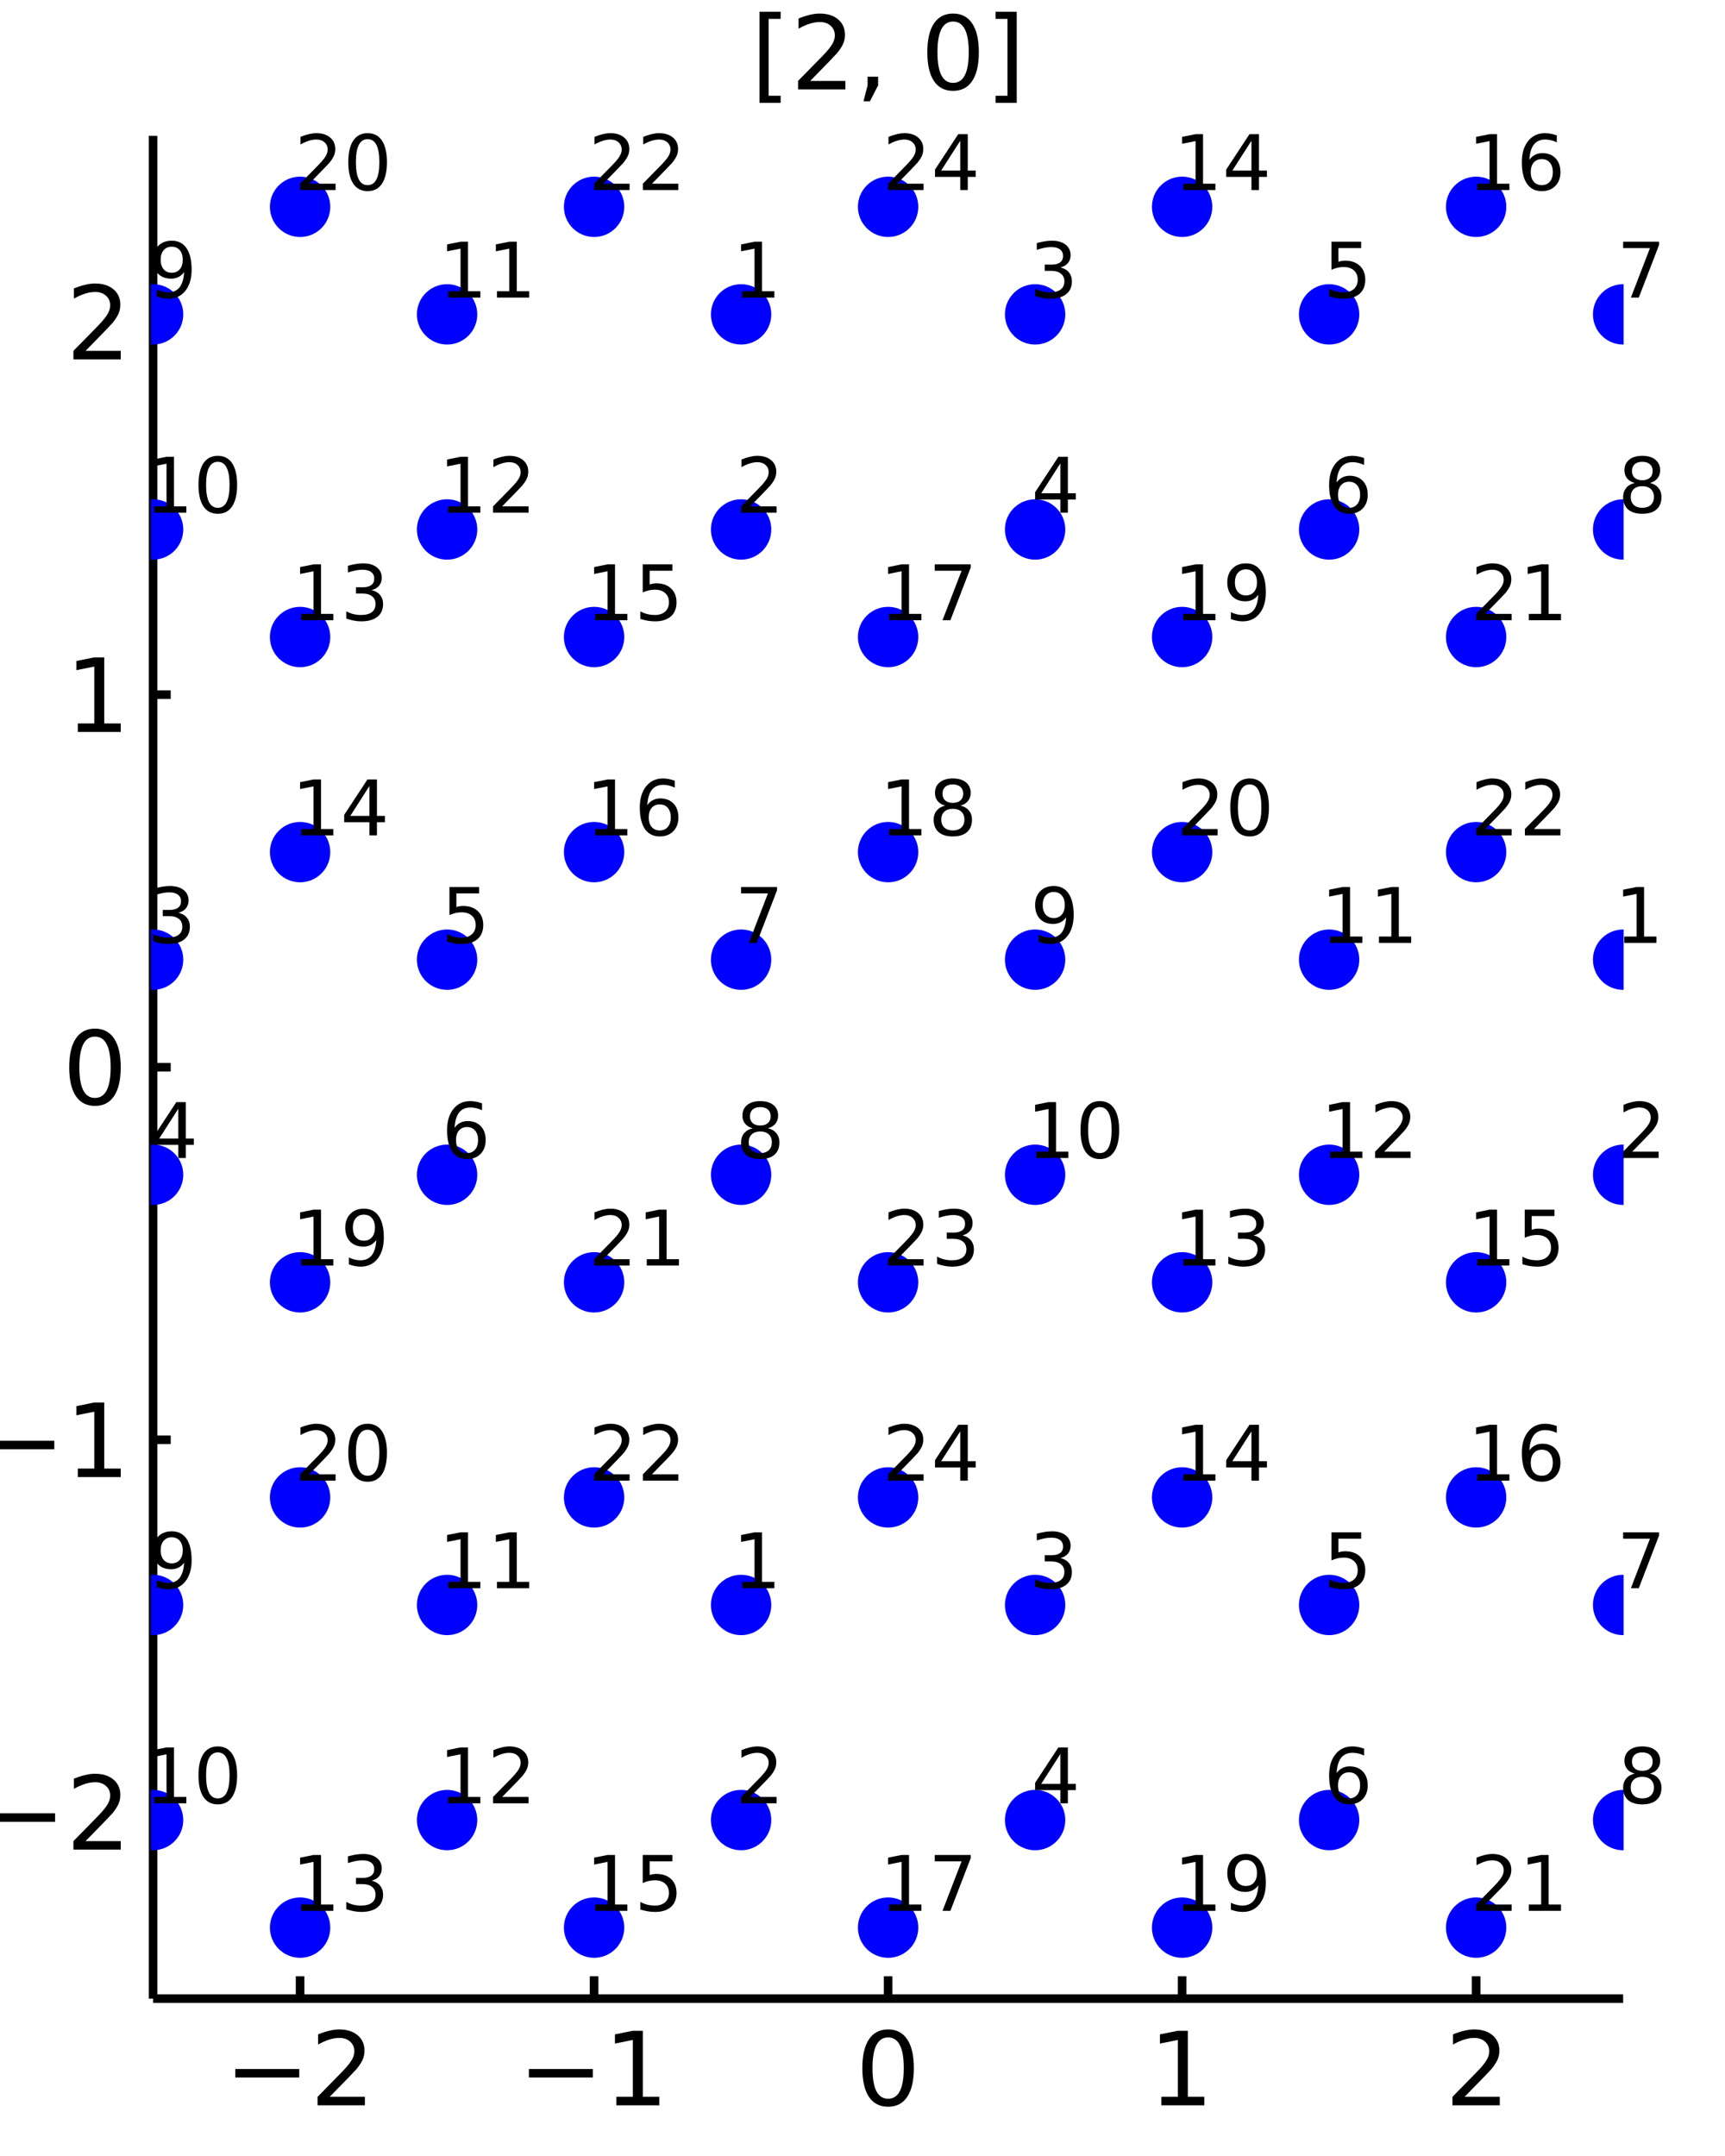 <?xml version="1.0" encoding="utf-8"?>
<svg xmlns="http://www.w3.org/2000/svg" xmlns:xlink="http://www.w3.org/1999/xlink" width="200" height="250" viewBox="0 0 800 1000">
<rect x="0" y="0" width="800" height="1000" fill="#808080" stroke="none"/>
<defs>
  <clipPath id="clip420">
    <rect x="0" y="0" width="800" height="1000"/>
  </clipPath>
</defs>
<path clip-path="url(#clip420)" d="
M0 1000 L800 1000 L800 0 L0 0  Z
  " fill="#ffffff" fill-rule="evenodd" fill-opacity="1"/>
<defs>
  <clipPath id="clip421">
    <rect x="200" y="100" width="701" height="701"/>
  </clipPath>
</defs>
<path clip-path="url(#clip420)" d="
M70.992 927.008 L752.756 927.008 L752.756 62.992 L70.992 62.992  Z
  " fill="#ffffff" fill-rule="evenodd" fill-opacity="1"/>
<defs>
  <clipPath id="clip422">
    <rect x="70" y="62" width="683" height="865"/>
  </clipPath>
</defs>
<polyline clip-path="url(#clip420)" style="stroke:#000000; stroke-width:4; stroke-opacity:1; fill:none" points="
  70.992,927.008 752.756,927.008 
  "/>
<polyline clip-path="url(#clip420)" style="stroke:#000000; stroke-width:4; stroke-opacity:1; fill:none" points="
  139.169,927.008 139.169,916.64 
  "/>
<polyline clip-path="url(#clip420)" style="stroke:#000000; stroke-width:4; stroke-opacity:1; fill:none" points="
  275.521,927.008 275.521,916.64 
  "/>
<polyline clip-path="url(#clip420)" style="stroke:#000000; stroke-width:4; stroke-opacity:1; fill:none" points="
  411.874,927.008 411.874,916.64 
  "/>
<polyline clip-path="url(#clip420)" style="stroke:#000000; stroke-width:4; stroke-opacity:1; fill:none" points="
  548.227,927.008 548.227,916.64 
  "/>
<polyline clip-path="url(#clip420)" style="stroke:#000000; stroke-width:4; stroke-opacity:1; fill:none" points="
  684.58,927.008 684.58,916.64 
  "/>
<path clip-path="url(#clip420)" d="M 0 0 M109.111 959.651 L138.787 959.651 L138.787 963.586 L109.111 963.586 L109.111 959.651 Z" fill="#000000" fill-rule="evenodd" fill-opacity="1" /><path clip-path="url(#clip420)" d="M 0 0 M152.907 972.545 L169.226 972.545 L169.226 976.48 L147.282 976.48 L147.282 972.545 Q149.944 969.79 154.527 965.16 Q159.134 960.508 160.314 959.165 Q162.56 956.642 163.439 954.906 Q164.342 953.147 164.342 951.457 Q164.342 948.702 162.398 946.966 Q160.476 945.23 157.374 945.23 Q155.175 945.23 152.722 945.994 Q150.291 946.758 147.513 948.309 L147.513 943.587 Q150.337 942.452 152.791 941.874 Q155.245 941.295 157.282 941.295 Q162.652 941.295 165.847 943.98 Q169.041 946.665 169.041 951.156 Q169.041 953.286 168.231 955.207 Q167.444 957.105 165.337 959.698 Q164.759 960.369 161.657 963.586 Q158.555 966.781 152.907 972.545 Z" fill="#000000" fill-rule="evenodd" fill-opacity="1" /><path clip-path="url(#clip420)" d="M 0 0 M245.278 959.651 L274.954 959.651 L274.954 963.586 L245.278 963.586 L245.278 959.651 Z" fill="#000000" fill-rule="evenodd" fill-opacity="1" /><path clip-path="url(#clip420)" d="M 0 0 M285.857 972.545 L293.496 972.545 L293.496 946.179 L285.186 947.846 L285.186 943.587 L293.449 941.92 L298.125 941.92 L298.125 972.545 L305.764 972.545 L305.764 976.48 L285.857 976.48 L285.857 972.545 Z" fill="#000000" fill-rule="evenodd" fill-opacity="1" /><path clip-path="url(#clip420)" d="M 0 0 M411.874 944.999 Q408.263 944.999 406.434 948.563 Q404.629 952.105 404.629 959.235 Q404.629 966.341 406.434 969.906 Q408.263 973.447 411.874 973.447 Q415.508 973.447 417.314 969.906 Q419.142 966.341 419.142 959.235 Q419.142 952.105 417.314 948.563 Q415.508 944.999 411.874 944.999 M411.874 941.295 Q417.684 941.295 420.74 945.901 Q423.818 950.485 423.818 959.235 Q423.818 967.961 420.74 972.568 Q417.684 977.151 411.874 977.151 Q406.064 977.151 402.985 972.568 Q399.93 967.961 399.93 959.235 Q399.93 950.485 402.985 945.901 Q406.064 941.295 411.874 941.295 Z" fill="#000000" fill-rule="evenodd" fill-opacity="1" /><path clip-path="url(#clip420)" d="M 0 0 M538.609 972.545 L546.248 972.545 L546.248 946.179 L537.937 947.846 L537.937 943.587 L546.201 941.92 L550.877 941.92 L550.877 972.545 L558.516 972.545 L558.516 976.48 L538.609 976.48 L538.609 972.545 Z" fill="#000000" fill-rule="evenodd" fill-opacity="1" /><path clip-path="url(#clip420)" d="M 0 0 M679.232 972.545 L695.552 972.545 L695.552 976.48 L673.607 976.48 L673.607 972.545 Q676.269 969.79 680.853 965.16 Q685.459 960.508 686.64 959.165 Q688.885 956.642 689.765 954.906 Q690.667 953.147 690.667 951.457 Q690.667 948.702 688.723 946.966 Q686.802 945.23 683.7 945.23 Q681.501 945.23 679.047 945.994 Q676.617 946.758 673.839 948.309 L673.839 943.587 Q676.663 942.452 679.117 941.874 Q681.57 941.295 683.607 941.295 Q688.978 941.295 692.172 943.98 Q695.367 946.665 695.367 951.156 Q695.367 953.286 694.556 955.207 Q693.769 957.105 691.663 959.698 Q691.084 960.369 687.982 963.586 Q684.88 966.781 679.232 972.545 Z" fill="#000000" fill-rule="evenodd" fill-opacity="1" /><polyline clip-path="url(#clip420)" style="stroke:#000000; stroke-width:4; stroke-opacity:1; fill:none" points="
  70.992,927.008 70.992,62.992 
  "/>
<polyline clip-path="url(#clip420)" style="stroke:#000000; stroke-width:4; stroke-opacity:1; fill:none" points="
  70.992,840.606 79.173,840.606 
  "/>
<polyline clip-path="url(#clip420)" style="stroke:#000000; stroke-width:4; stroke-opacity:1; fill:none" points="
  70.992,667.803 79.173,667.803 
  "/>
<polyline clip-path="url(#clip420)" style="stroke:#000000; stroke-width:4; stroke-opacity:1; fill:none" points="
  70.992,495 79.173,495 
  "/>
<polyline clip-path="url(#clip420)" style="stroke:#000000; stroke-width:4; stroke-opacity:1; fill:none" points="
  70.992,322.197 79.173,322.197 
  "/>
<polyline clip-path="url(#clip420)" style="stroke:#000000; stroke-width:4; stroke-opacity:1; fill:none" points="
  70.992,149.394 79.173,149.394 
  "/>
<path clip-path="url(#clip420)" d="M 0 0 M-4.123 841.058 L25.552 841.058 L25.552 844.993 L-4.123 844.993 L-4.123 841.058 Z" fill="#000000" fill-rule="evenodd" fill-opacity="1" /><path clip-path="url(#clip420)" d="M 0 0 M39.673 853.951 L55.992 853.951 L55.992 857.886 L34.048 857.886 L34.048 853.951 Q36.71 851.197 41.293 846.567 Q45.9 841.914 47.08 840.572 Q49.325 838.048 50.205 836.312 Q51.108 834.553 51.108 832.863 Q51.108 830.109 49.163 828.373 Q47.242 826.636 44.14 826.636 Q41.941 826.636 39.488 827.4 Q37.057 828.164 34.279 829.715 L34.279 824.993 Q37.103 823.859 39.557 823.28 Q42.011 822.701 44.048 822.701 Q49.418 822.701 52.612 825.386 Q55.807 828.072 55.807 832.562 Q55.807 834.692 54.997 836.613 Q54.21 838.511 52.103 841.104 Q51.525 841.775 48.423 844.993 Q45.321 848.187 39.673 853.951 Z" fill="#000000" fill-rule="evenodd" fill-opacity="1" /><path clip-path="url(#clip420)" d="M 0 0 M-4.494 668.255 L25.182 668.255 L25.182 672.19 L-4.494 672.19 L-4.494 668.255 Z" fill="#000000" fill-rule="evenodd" fill-opacity="1" /><path clip-path="url(#clip420)" d="M 0 0 M36.085 681.148 L43.724 681.148 L43.724 654.782 L35.413 656.449 L35.413 652.19 L43.677 650.523 L48.353 650.523 L48.353 681.148 L55.992 681.148 L55.992 685.083 L36.085 685.083 L36.085 681.148 Z" fill="#000000" fill-rule="evenodd" fill-opacity="1" /><path clip-path="url(#clip420)" d="M 0 0 M44.048 480.799 Q40.437 480.799 38.608 484.363 Q36.802 487.905 36.802 495.035 Q36.802 502.141 38.608 505.706 Q40.437 509.248 44.048 509.248 Q47.682 509.248 49.487 505.706 Q51.316 502.141 51.316 495.035 Q51.316 487.905 49.487 484.363 Q47.682 480.799 44.048 480.799 M44.048 477.095 Q49.858 477.095 52.913 481.701 Q55.992 486.285 55.992 495.035 Q55.992 503.762 52.913 508.368 Q49.858 512.951 44.048 512.951 Q38.238 512.951 35.159 508.368 Q32.103 503.762 32.103 495.035 Q32.103 486.285 35.159 481.701 Q38.238 477.095 44.048 477.095 Z" fill="#000000" fill-rule="evenodd" fill-opacity="1" /><path clip-path="url(#clip420)" d="M 0 0 M36.085 335.542 L43.724 335.542 L43.724 309.176 L35.413 310.843 L35.413 306.584 L43.677 304.917 L48.353 304.917 L48.353 335.542 L55.992 335.542 L55.992 339.477 L36.085 339.477 L36.085 335.542 Z" fill="#000000" fill-rule="evenodd" fill-opacity="1" /><path clip-path="url(#clip420)" d="M 0 0 M39.673 162.739 L55.992 162.739 L55.992 166.674 L34.048 166.674 L34.048 162.739 Q36.71 159.984 41.293 155.354 Q45.9 150.702 47.08 149.359 Q49.325 146.836 50.205 145.1 Q51.108 143.34 51.108 141.651 Q51.108 138.896 49.163 137.16 Q47.242 135.424 44.14 135.424 Q41.941 135.424 39.488 136.188 Q37.057 136.952 34.279 138.503 L34.279 133.78 Q37.103 132.646 39.557 132.067 Q42.011 131.489 44.048 131.489 Q49.418 131.489 52.612 134.174 Q55.807 136.859 55.807 141.35 Q55.807 143.479 54.997 145.401 Q54.21 147.299 52.103 149.891 Q51.525 150.563 48.423 153.78 Q45.321 156.975 39.673 162.739 Z" fill="#000000" fill-rule="evenodd" fill-opacity="1" /><path clip-path="url(#clip420)" d="M 0 0 M352.222 5.454 L362.036 5.454 L362.036 8.764 L356.481 8.764 L356.481 44.412 L362.036 44.412 L362.036 47.722 L352.222 47.722 L352.222 5.454 Z" fill="#000000" fill-rule="evenodd" fill-opacity="1" /><path clip-path="url(#clip420)" d="M 0 0 M375.74 37.537 L392.059 37.537 L392.059 41.472 L370.115 41.472 L370.115 37.537 Q372.777 34.782 377.36 30.153 Q381.967 25.5 383.147 24.157 Q385.393 21.634 386.272 19.898 Q387.175 18.139 387.175 16.449 Q387.175 13.694 385.231 11.958 Q383.309 10.222 380.208 10.222 Q378.008 10.222 375.555 10.986 Q373.124 11.75 370.346 13.301 L370.346 8.579 Q373.171 7.444 375.624 6.866 Q378.078 6.287 380.115 6.287 Q385.485 6.287 388.68 8.972 Q391.874 11.657 391.874 16.148 Q391.874 18.278 391.064 20.199 Q390.277 22.097 388.17 24.69 Q387.592 25.361 384.49 28.579 Q381.388 31.773 375.74 37.537 Z" fill="#000000" fill-rule="evenodd" fill-opacity="1" /><path clip-path="url(#clip420)" d="M 0 0 M402.36 35.592 L407.244 35.592 L407.244 39.574 L403.448 46.981 L400.462 46.981 L402.36 39.574 L402.36 35.592 Z" fill="#000000" fill-rule="evenodd" fill-opacity="1" /><path clip-path="url(#clip420)" d="M 0 0 M442.013 9.991 Q438.402 9.991 436.573 13.556 Q434.767 17.097 434.767 24.227 Q434.767 31.333 436.573 34.898 Q438.402 38.44 442.013 38.44 Q445.647 38.44 447.453 34.898 Q449.281 31.333 449.281 24.227 Q449.281 17.097 447.453 13.556 Q445.647 9.991 442.013 9.991 M442.013 6.287 Q447.823 6.287 450.878 10.893 Q453.957 15.477 453.957 24.227 Q453.957 32.953 450.878 37.56 Q447.823 42.143 442.013 42.143 Q436.203 42.143 433.124 37.56 Q430.068 32.953 430.068 24.227 Q430.068 15.477 433.124 10.893 Q436.203 6.287 442.013 6.287 Z" fill="#000000" fill-rule="evenodd" fill-opacity="1" /><path clip-path="url(#clip420)" d="M 0 0 M471.526 5.454 L471.526 47.722 L461.712 47.722 L461.712 44.412 L467.244 44.412 L467.244 8.764 L461.712 8.764 L461.712 5.454 L471.526 5.454 Z" fill="#000000" fill-rule="evenodd" fill-opacity="1" /><circle clip-path="url(#clip422)" cx="139.169" cy="894.072" r="14" fill="#0000ff" fill-rule="evenodd" fill-opacity="1" stroke="none"/>
<path clip-path="url(#clip420)" d="M 0 0 M139.672 883.344 L145.401 883.344 L145.401 863.57 L139.169 864.82 L139.169 861.626 L145.366 860.376 L148.873 860.376 L148.873 883.344 L154.602 883.344 L154.602 886.296 L139.672 886.296 L139.672 883.344 Z" fill="#000000" fill-rule="evenodd" fill-opacity="1" /><path clip-path="url(#clip420)" d="M 0 0 M172.311 872.32 Q174.828 872.858 176.234 874.56 Q177.658 876.261 177.658 878.761 Q177.658 882.598 175.019 884.699 Q172.38 886.799 167.519 886.799 Q165.887 886.799 164.151 886.469 Q162.432 886.157 160.592 885.515 L160.592 882.129 Q162.05 882.98 163.786 883.414 Q165.523 883.848 167.415 883.848 Q170.713 883.848 172.432 882.546 Q174.168 881.244 174.168 878.761 Q174.168 876.469 172.554 875.185 Q170.957 873.883 168.092 873.883 L165.071 873.883 L165.071 871.001 L168.231 871.001 Q170.818 871.001 172.189 869.976 Q173.561 868.935 173.561 866.99 Q173.561 864.994 172.137 863.935 Q170.731 862.858 168.092 862.858 Q166.651 862.858 165.002 863.171 Q163.352 863.483 161.373 864.143 L161.373 861.018 Q163.37 860.463 165.106 860.185 Q166.859 859.907 168.404 859.907 Q172.397 859.907 174.724 861.73 Q177.05 863.535 177.05 866.626 Q177.05 868.779 175.818 870.272 Q174.585 871.747 172.311 872.32 Z" fill="#000000" fill-rule="evenodd" fill-opacity="1" /><circle clip-path="url(#clip422)" cx="343.698" cy="744.42" r="14" fill="#0000ff" fill-rule="evenodd" fill-opacity="1" stroke="none"/>
<circle clip-path="url(#clip422)" cx="343.698" cy="844.188" r="14" fill="#0000ff" fill-rule="evenodd" fill-opacity="1" stroke="none"/>
<circle clip-path="url(#clip422)" cx="70.992" cy="445.116" r="14" fill="#0000ff" fill-rule="evenodd" fill-opacity="1" stroke="none"/>
<circle clip-path="url(#clip422)" cx="70.992" cy="544.884" r="14" fill="#0000ff" fill-rule="evenodd" fill-opacity="1" stroke="none"/>
<circle clip-path="url(#clip422)" cx="207.345" cy="445.116" r="14" fill="#0000ff" fill-rule="evenodd" fill-opacity="1" stroke="none"/>
<circle clip-path="url(#clip422)" cx="207.345" cy="544.884" r="14" fill="#0000ff" fill-rule="evenodd" fill-opacity="1" stroke="none"/>
<circle clip-path="url(#clip422)" cx="343.698" cy="445.116" r="14" fill="#0000ff" fill-rule="evenodd" fill-opacity="1" stroke="none"/>
<circle clip-path="url(#clip422)" cx="343.698" cy="544.884" r="14" fill="#0000ff" fill-rule="evenodd" fill-opacity="1" stroke="none"/>
<circle clip-path="url(#clip422)" cx="70.992" cy="744.42" r="14" fill="#0000ff" fill-rule="evenodd" fill-opacity="1" stroke="none"/>
<circle clip-path="url(#clip422)" cx="70.992" cy="844.188" r="14" fill="#0000ff" fill-rule="evenodd" fill-opacity="1" stroke="none"/>
<circle clip-path="url(#clip422)" cx="207.345" cy="744.42" r="14" fill="#0000ff" fill-rule="evenodd" fill-opacity="1" stroke="none"/>
<circle clip-path="url(#clip422)" cx="207.345" cy="844.188" r="14" fill="#0000ff" fill-rule="evenodd" fill-opacity="1" stroke="none"/>
<circle clip-path="url(#clip422)" cx="139.169" cy="295.464" r="14" fill="#0000ff" fill-rule="evenodd" fill-opacity="1" stroke="none"/>
<circle clip-path="url(#clip422)" cx="139.169" cy="395.232" r="14" fill="#0000ff" fill-rule="evenodd" fill-opacity="1" stroke="none"/>
<circle clip-path="url(#clip422)" cx="275.521" cy="894.072" r="14" fill="#0000ff" fill-rule="evenodd" fill-opacity="1" stroke="none"/>
<circle clip-path="url(#clip422)" cx="411.874" cy="894.072" r="14" fill="#0000ff" fill-rule="evenodd" fill-opacity="1" stroke="none"/>
<circle clip-path="url(#clip422)" cx="139.169" cy="594.768" r="14" fill="#0000ff" fill-rule="evenodd" fill-opacity="1" stroke="none"/>
<circle clip-path="url(#clip422)" cx="139.169" cy="694.536" r="14" fill="#0000ff" fill-rule="evenodd" fill-opacity="1" stroke="none"/>
<circle clip-path="url(#clip422)" cx="275.521" cy="594.768" r="14" fill="#0000ff" fill-rule="evenodd" fill-opacity="1" stroke="none"/>
<circle clip-path="url(#clip422)" cx="275.521" cy="694.536" r="14" fill="#0000ff" fill-rule="evenodd" fill-opacity="1" stroke="none"/>
<circle clip-path="url(#clip422)" cx="411.874" cy="594.768" r="14" fill="#0000ff" fill-rule="evenodd" fill-opacity="1" stroke="none"/>
<circle clip-path="url(#clip422)" cx="411.874" cy="694.536" r="14" fill="#0000ff" fill-rule="evenodd" fill-opacity="1" stroke="none"/>
<path clip-path="url(#clip420)" d="M 0 0 M344.201 733.692 L349.93 733.692 L349.93 713.918 L343.698 715.168 L343.698 711.974 L349.896 710.724 L353.402 710.724 L353.402 733.692 L359.132 733.692 L359.132 736.644 L344.201 736.644 L344.201 733.692 Z" fill="#000000" fill-rule="evenodd" fill-opacity="1" /><path clip-path="url(#clip420)" d="M 0 0 M347.916 833.46 L360.156 833.46 L360.156 836.412 L343.698 836.412 L343.698 833.46 Q345.694 831.394 349.132 827.922 Q352.586 824.433 353.472 823.426 Q355.156 821.533 355.816 820.231 Q356.493 818.912 356.493 817.645 Q356.493 815.579 355.034 814.277 Q353.593 812.974 351.267 812.974 Q349.618 812.974 347.777 813.547 Q345.955 814.12 343.871 815.283 L343.871 811.742 Q345.989 810.891 347.83 810.457 Q349.67 810.023 351.198 810.023 Q355.225 810.023 357.621 812.037 Q360.017 814.051 360.017 817.419 Q360.017 819.016 359.409 820.457 Q358.819 821.881 357.239 823.825 Q356.805 824.329 354.479 826.742 Q352.152 829.138 347.916 833.46 Z" fill="#000000" fill-rule="evenodd" fill-opacity="1" /><path clip-path="url(#clip420)" d="M 0 0 M82.711 423.364 Q85.228 423.903 86.634 425.604 Q88.058 427.305 88.058 429.805 Q88.058 433.642 85.419 435.743 Q82.78 437.843 77.919 437.843 Q76.287 437.843 74.551 437.514 Q72.832 437.201 70.992 436.559 L70.992 433.173 Q72.451 434.024 74.187 434.458 Q75.923 434.892 77.815 434.892 Q81.114 434.892 82.832 433.59 Q84.568 432.288 84.568 429.805 Q84.568 427.514 82.954 426.229 Q81.357 424.927 78.492 424.927 L75.471 424.927 L75.471 422.045 L78.631 422.045 Q81.218 422.045 82.589 421.021 Q83.961 419.979 83.961 418.035 Q83.961 416.038 82.537 414.979 Q81.131 413.903 78.492 413.903 Q77.051 413.903 75.402 414.215 Q73.752 414.528 71.773 415.187 L71.773 412.062 Q73.77 411.507 75.506 411.229 Q77.26 410.951 78.805 410.951 Q82.798 410.951 85.124 412.774 Q87.45 414.58 87.45 417.67 Q87.45 419.823 86.218 421.316 Q84.985 422.791 82.711 423.364 Z" fill="#000000" fill-rule="evenodd" fill-opacity="1" /><path clip-path="url(#clip420)" d="M 0 0 M82.694 514.244 L73.839 528.08 L82.694 528.08 L82.694 514.244 M81.773 511.188 L86.183 511.188 L86.183 528.08 L89.881 528.08 L89.881 530.997 L86.183 530.997 L86.183 537.108 L82.694 537.108 L82.694 530.997 L70.992 530.997 L70.992 527.611 L81.773 511.188 Z" fill="#000000" fill-rule="evenodd" fill-opacity="1" /><path clip-path="url(#clip420)" d="M 0 0 M208.439 411.42 L222.206 411.42 L222.206 414.371 L211.65 414.371 L211.65 420.726 Q212.414 420.465 213.178 420.344 Q213.942 420.205 214.706 420.205 Q219.046 420.205 221.581 422.583 Q224.116 424.962 224.116 429.024 Q224.116 433.208 221.511 435.534 Q218.907 437.843 214.168 437.843 Q212.536 437.843 210.834 437.566 Q209.15 437.288 207.345 436.732 L207.345 433.208 Q208.907 434.059 210.574 434.475 Q212.241 434.892 214.098 434.892 Q217.102 434.892 218.855 433.312 Q220.609 431.732 220.609 429.024 Q220.609 426.316 218.855 424.736 Q217.102 423.156 214.098 423.156 Q212.692 423.156 211.286 423.469 Q209.897 423.781 208.439 424.441 L208.439 411.42 Z" fill="#000000" fill-rule="evenodd" fill-opacity="1" /><path clip-path="url(#clip420)" d="M 0 0 M216.598 522.75 Q214.237 522.75 212.848 524.365 Q211.477 525.98 211.477 528.792 Q211.477 531.587 212.848 533.219 Q214.237 534.834 216.598 534.834 Q218.959 534.834 220.331 533.219 Q221.72 531.587 221.72 528.792 Q221.72 525.98 220.331 524.365 Q218.959 522.75 216.598 522.75 M223.56 511.761 L223.56 514.955 Q222.241 514.33 220.886 514 Q219.55 513.671 218.23 513.671 Q214.758 513.671 212.918 516.014 Q211.095 518.358 210.834 523.098 Q211.859 521.587 213.404 520.789 Q214.949 519.973 216.807 519.973 Q220.713 519.973 222.97 522.351 Q225.244 524.712 225.244 528.792 Q225.244 532.785 222.883 535.198 Q220.522 537.611 216.598 537.611 Q212.102 537.611 209.723 534.174 Q207.345 530.719 207.345 524.174 Q207.345 518.028 210.262 514.382 Q213.178 510.719 218.091 510.719 Q219.411 510.719 220.748 510.98 Q222.102 511.24 223.56 511.761 Z" fill="#000000" fill-rule="evenodd" fill-opacity="1" /><path clip-path="url(#clip420)" d="M 0 0 M343.698 411.42 L360.364 411.42 L360.364 412.913 L350.955 437.34 L347.291 437.34 L356.145 414.371 L343.698 414.371 L343.698 411.42 Z" fill="#000000" fill-rule="evenodd" fill-opacity="1" /><path clip-path="url(#clip420)" d="M 0 0 M352.586 524.799 Q350.086 524.799 348.646 526.136 Q347.222 527.473 347.222 529.816 Q347.222 532.16 348.646 533.497 Q350.086 534.834 352.586 534.834 Q355.086 534.834 356.527 533.497 Q357.968 532.143 357.968 529.816 Q357.968 527.473 356.527 526.136 Q355.104 524.799 352.586 524.799 M349.08 523.306 Q346.823 522.75 345.555 521.205 Q344.305 519.66 344.305 517.438 Q344.305 514.33 346.51 512.525 Q348.732 510.719 352.586 510.719 Q356.458 510.719 358.663 512.525 Q360.868 514.33 360.868 517.438 Q360.868 519.66 359.6 521.205 Q358.35 522.75 356.111 523.306 Q358.645 523.896 360.052 525.615 Q361.475 527.334 361.475 529.816 Q361.475 533.584 359.166 535.598 Q356.875 537.611 352.586 537.611 Q348.298 537.611 345.989 535.598 Q343.698 533.584 343.698 529.816 Q343.698 527.334 345.121 525.615 Q346.545 523.896 349.08 523.306 M347.795 517.768 Q347.795 519.782 349.045 520.91 Q350.312 522.039 352.586 522.039 Q354.843 522.039 356.111 520.91 Q357.395 519.782 357.395 517.768 Q357.395 515.754 356.111 514.625 Q354.843 513.497 352.586 513.497 Q350.312 513.497 349.045 514.625 Q347.795 515.754 347.795 517.768 Z" fill="#000000" fill-rule="evenodd" fill-opacity="1" /><path clip-path="url(#clip420)" d="M 0 0 M72.659 736.106 L72.659 732.911 Q73.978 733.536 75.332 733.866 Q76.686 734.196 77.989 734.196 Q81.461 734.196 83.284 731.87 Q85.124 729.526 85.384 724.769 Q84.377 726.262 82.832 727.061 Q81.287 727.859 79.412 727.859 Q75.523 727.859 73.249 725.515 Q70.992 723.154 70.992 719.075 Q70.992 715.081 73.353 712.668 Q75.714 710.255 79.638 710.255 Q84.134 710.255 86.496 713.71 Q88.874 717.147 88.874 723.71 Q88.874 729.838 85.957 733.502 Q83.058 737.147 78.145 737.147 Q76.825 737.147 75.471 736.887 Q74.117 736.627 72.659 736.106 M79.638 725.116 Q81.999 725.116 83.371 723.502 Q84.759 721.887 84.759 719.075 Q84.759 716.279 83.371 714.665 Q81.999 713.033 79.638 713.033 Q77.277 713.033 75.888 714.665 Q74.516 716.279 74.516 719.075 Q74.516 721.887 75.888 723.502 Q77.277 725.116 79.638 725.116 Z" fill="#000000" fill-rule="evenodd" fill-opacity="1" /><path clip-path="url(#clip420)" d="M 0 0 M71.496 833.46 L77.225 833.46 L77.225 813.686 L70.992 814.936 L70.992 811.742 L77.19 810.492 L80.697 810.492 L80.697 833.46 L86.426 833.46 L86.426 836.412 L71.496 836.412 L71.496 833.46 Z" fill="#000000" fill-rule="evenodd" fill-opacity="1" /><path clip-path="url(#clip420)" d="M 0 0 M101.009 812.801 Q98.301 812.801 96.93 815.474 Q95.575 818.131 95.575 823.478 Q95.575 828.808 96.93 831.481 Q98.301 834.138 101.009 834.138 Q103.735 834.138 105.089 831.481 Q106.461 828.808 106.461 823.478 Q106.461 818.131 105.089 815.474 Q103.735 812.801 101.009 812.801 M101.009 810.023 Q105.367 810.023 107.659 813.478 Q109.968 816.915 109.968 823.478 Q109.968 830.023 107.659 833.478 Q105.367 836.915 101.009 836.915 Q96.652 836.915 94.343 833.478 Q92.051 830.023 92.051 823.478 Q92.051 816.915 94.343 813.478 Q96.652 810.023 101.009 810.023 Z" fill="#000000" fill-rule="evenodd" fill-opacity="1" /><path clip-path="url(#clip420)" d="M 0 0 M207.848 733.692 L213.577 733.692 L213.577 713.918 L207.345 715.168 L207.345 711.974 L213.543 710.724 L217.05 710.724 L217.05 733.692 L222.779 733.692 L222.779 736.644 L207.848 736.644 L207.848 733.692 Z" fill="#000000" fill-rule="evenodd" fill-opacity="1" /><path clip-path="url(#clip420)" d="M 0 0 M230.47 733.692 L236.199 733.692 L236.199 713.918 L229.966 715.168 L229.966 711.974 L236.164 710.724 L239.671 710.724 L239.671 733.692 L245.4 733.692 L245.4 736.644 L230.47 736.644 L230.47 733.692 Z" fill="#000000" fill-rule="evenodd" fill-opacity="1" /><path clip-path="url(#clip420)" d="M 0 0 M207.848 833.46 L213.577 833.46 L213.577 813.686 L207.345 814.936 L207.345 811.742 L213.543 810.492 L217.05 810.492 L217.05 833.46 L222.779 833.46 L222.779 836.412 L207.848 836.412 L207.848 833.46 Z" fill="#000000" fill-rule="evenodd" fill-opacity="1" /><path clip-path="url(#clip420)" d="M 0 0 M232.883 833.46 L245.122 833.46 L245.122 836.412 L228.664 836.412 L228.664 833.46 Q230.661 831.394 234.098 827.922 Q237.553 824.433 238.438 823.426 Q240.122 821.533 240.782 820.231 Q241.459 818.912 241.459 817.645 Q241.459 815.579 240.001 814.277 Q238.56 812.974 236.234 812.974 Q234.584 812.974 232.744 813.547 Q230.921 814.12 228.838 815.283 L228.838 811.742 Q230.956 810.891 232.796 810.457 Q234.636 810.023 236.164 810.023 Q240.192 810.023 242.588 812.037 Q244.984 814.051 244.984 817.419 Q244.984 819.016 244.376 820.457 Q243.786 821.881 242.206 823.825 Q241.772 824.329 239.445 826.742 Q237.119 829.138 232.883 833.46 Z" fill="#000000" fill-rule="evenodd" fill-opacity="1" /><path clip-path="url(#clip420)" d="M 0 0 M139.672 284.737 L145.401 284.737 L145.401 264.963 L139.169 266.213 L139.169 263.018 L145.366 261.768 L148.873 261.768 L148.873 284.737 L154.602 284.737 L154.602 287.688 L139.672 287.688 L139.672 284.737 Z" fill="#000000" fill-rule="evenodd" fill-opacity="1" /><path clip-path="url(#clip420)" d="M 0 0 M172.311 273.712 Q174.828 274.251 176.234 275.952 Q177.658 277.653 177.658 280.153 Q177.658 283.99 175.019 286.091 Q172.38 288.192 167.519 288.192 Q165.887 288.192 164.151 287.862 Q162.432 287.549 160.592 286.907 L160.592 283.521 Q162.05 284.372 163.786 284.806 Q165.523 285.24 167.415 285.24 Q170.713 285.24 172.432 283.938 Q174.168 282.636 174.168 280.153 Q174.168 277.862 172.554 276.577 Q170.957 275.275 168.092 275.275 L165.071 275.275 L165.071 272.393 L168.231 272.393 Q170.818 272.393 172.189 271.369 Q173.561 270.327 173.561 268.383 Q173.561 266.386 172.137 265.327 Q170.731 264.251 168.092 264.251 Q166.651 264.251 165.002 264.563 Q163.352 264.876 161.373 265.535 L161.373 262.41 Q163.37 261.855 165.106 261.577 Q166.859 261.299 168.404 261.299 Q172.397 261.299 174.724 263.122 Q177.05 264.928 177.05 268.018 Q177.05 270.171 175.818 271.664 Q174.585 273.14 172.311 273.712 Z" fill="#000000" fill-rule="evenodd" fill-opacity="1" /><path clip-path="url(#clip420)" d="M 0 0 M139.672 384.505 L145.401 384.505 L145.401 364.73 L139.169 365.98 L139.169 362.786 L145.366 361.536 L148.873 361.536 L148.873 384.505 L154.602 384.505 L154.602 387.456 L139.672 387.456 L139.672 384.505 Z" fill="#000000" fill-rule="evenodd" fill-opacity="1" /><path clip-path="url(#clip420)" d="M 0 0 M171.321 364.592 L162.467 378.428 L171.321 378.428 L171.321 364.592 M170.401 361.536 L174.811 361.536 L174.811 378.428 L178.509 378.428 L178.509 381.345 L174.811 381.345 L174.811 387.456 L171.321 387.456 L171.321 381.345 L159.62 381.345 L159.62 377.96 L170.401 361.536 Z" fill="#000000" fill-rule="evenodd" fill-opacity="1" /><path clip-path="url(#clip420)" d="M 0 0 M276.025 883.344 L281.754 883.344 L281.754 863.57 L275.521 864.82 L275.521 861.626 L281.719 860.376 L285.226 860.376 L285.226 883.344 L290.955 883.344 L290.955 886.296 L276.025 886.296 L276.025 883.344 Z" fill="#000000" fill-rule="evenodd" fill-opacity="1" /><path clip-path="url(#clip420)" d="M 0 0 M298.073 860.376 L311.841 860.376 L311.841 863.327 L301.285 863.327 L301.285 869.681 Q302.049 869.421 302.813 869.299 Q303.577 869.16 304.341 869.16 Q308.681 869.16 311.216 871.539 Q313.75 873.917 313.75 877.98 Q313.75 882.164 311.146 884.49 Q308.542 886.799 303.802 886.799 Q302.17 886.799 300.469 886.521 Q298.785 886.244 296.979 885.688 L296.979 882.164 Q298.542 883.015 300.209 883.431 Q301.875 883.848 303.733 883.848 Q306.736 883.848 308.49 882.268 Q310.243 880.688 310.243 877.98 Q310.243 875.272 308.49 873.692 Q306.736 872.112 303.733 872.112 Q302.327 872.112 300.92 872.424 Q299.532 872.737 298.073 873.397 L298.073 860.376 Z" fill="#000000" fill-rule="evenodd" fill-opacity="1" /><path clip-path="url(#clip420)" d="M 0 0 M412.377 883.344 L418.107 883.344 L418.107 863.57 L411.874 864.82 L411.874 861.626 L418.072 860.376 L421.579 860.376 L421.579 883.344 L427.308 883.344 L427.308 886.296 L412.377 886.296 L412.377 883.344 Z" fill="#000000" fill-rule="evenodd" fill-opacity="1" /><path clip-path="url(#clip420)" d="M 0 0 M433.506 860.376 L450.172 860.376 L450.172 861.869 L440.763 886.296 L437.1 886.296 L445.954 863.327 L433.506 863.327 L433.506 860.376 Z" fill="#000000" fill-rule="evenodd" fill-opacity="1" /><path clip-path="url(#clip420)" d="M 0 0 M139.672 584.041 L145.401 584.041 L145.401 564.266 L139.169 565.516 L139.169 562.322 L145.366 561.072 L148.873 561.072 L148.873 584.041 L154.602 584.041 L154.602 586.992 L139.672 586.992 L139.672 584.041 Z" fill="#000000" fill-rule="evenodd" fill-opacity="1" /><path clip-path="url(#clip420)" d="M 0 0 M161.79 586.454 L161.79 583.259 Q163.109 583.884 164.464 584.214 Q165.818 584.544 167.12 584.544 Q170.592 584.544 172.415 582.218 Q174.255 579.874 174.516 575.117 Q173.509 576.61 171.963 577.409 Q170.418 578.207 168.543 578.207 Q164.654 578.207 162.38 575.864 Q160.123 573.502 160.123 569.423 Q160.123 565.43 162.484 563.016 Q164.845 560.603 168.769 560.603 Q173.266 560.603 175.627 564.058 Q178.005 567.496 178.005 574.058 Q178.005 580.186 175.088 583.85 Q172.189 587.495 167.276 587.495 Q165.957 587.495 164.602 587.235 Q163.248 586.975 161.79 586.454 M168.769 575.464 Q171.13 575.464 172.502 573.85 Q173.891 572.235 173.891 569.423 Q173.891 566.627 172.502 565.013 Q171.13 563.381 168.769 563.381 Q166.408 563.381 165.019 565.013 Q163.648 566.627 163.648 569.423 Q163.648 572.235 165.019 573.85 Q166.408 575.464 168.769 575.464 Z" fill="#000000" fill-rule="evenodd" fill-opacity="1" /><path clip-path="url(#clip420)" d="M 0 0 M143.387 683.809 L155.627 683.809 L155.627 686.76 L139.169 686.76 L139.169 683.809 Q141.165 681.743 144.603 678.27 Q148.057 674.781 148.943 673.774 Q150.627 671.881 151.286 670.579 Q151.964 669.26 151.964 667.993 Q151.964 665.927 150.505 664.625 Q149.064 663.323 146.738 663.323 Q145.089 663.323 143.248 663.895 Q141.425 664.468 139.342 665.632 L139.342 662.09 Q141.46 661.239 143.3 660.805 Q145.141 660.371 146.668 660.371 Q150.696 660.371 153.092 662.385 Q155.488 664.399 155.488 667.767 Q155.488 669.364 154.88 670.805 Q154.29 672.229 152.71 674.173 Q152.276 674.677 149.95 677.09 Q147.623 679.486 143.387 683.809 Z" fill="#000000" fill-rule="evenodd" fill-opacity="1" /><path clip-path="url(#clip420)" d="M 0 0 M170.488 663.149 Q167.779 663.149 166.408 665.823 Q165.054 668.479 165.054 673.826 Q165.054 679.156 166.408 681.829 Q167.779 684.486 170.488 684.486 Q173.213 684.486 174.568 681.829 Q175.939 679.156 175.939 673.826 Q175.939 668.479 174.568 665.823 Q173.213 663.149 170.488 663.149 M170.488 660.371 Q174.845 660.371 177.137 663.826 Q179.446 667.263 179.446 673.826 Q179.446 680.371 177.137 683.826 Q174.845 687.263 170.488 687.263 Q166.13 687.263 163.821 683.826 Q161.529 680.371 161.529 673.826 Q161.529 667.263 163.821 663.826 Q166.13 660.371 170.488 660.371 Z" fill="#000000" fill-rule="evenodd" fill-opacity="1" /><path clip-path="url(#clip420)" d="M 0 0 M279.74 584.041 L291.98 584.041 L291.98 586.992 L275.521 586.992 L275.521 584.041 Q277.518 581.975 280.955 578.502 Q284.41 575.013 285.296 574.006 Q286.98 572.114 287.639 570.811 Q288.316 569.492 288.316 568.225 Q288.316 566.159 286.858 564.857 Q285.417 563.555 283.091 563.555 Q281.441 563.555 279.601 564.127 Q277.778 564.7 275.695 565.864 L275.695 562.322 Q277.813 561.471 279.653 561.037 Q281.493 560.603 283.021 560.603 Q287.049 560.603 289.445 562.617 Q291.841 564.631 291.841 567.999 Q291.841 569.596 291.233 571.037 Q290.643 572.461 289.063 574.405 Q288.629 574.909 286.302 577.322 Q283.976 579.718 279.74 584.041 Z" fill="#000000" fill-rule="evenodd" fill-opacity="1" /><path clip-path="url(#clip420)" d="M 0 0 M299.948 584.041 L305.677 584.041 L305.677 564.266 L299.445 565.516 L299.445 562.322 L305.643 561.072 L309.15 561.072 L309.15 584.041 L314.879 584.041 L314.879 586.992 L299.948 586.992 L299.948 584.041 Z" fill="#000000" fill-rule="evenodd" fill-opacity="1" /><path clip-path="url(#clip420)" d="M 0 0 M279.74 683.809 L291.98 683.809 L291.98 686.76 L275.521 686.76 L275.521 683.809 Q277.518 681.743 280.955 678.27 Q284.41 674.781 285.296 673.774 Q286.98 671.881 287.639 670.579 Q288.316 669.26 288.316 667.993 Q288.316 665.927 286.858 664.625 Q285.417 663.323 283.091 663.323 Q281.441 663.323 279.601 663.895 Q277.778 664.468 275.695 665.632 L275.695 662.09 Q277.813 661.239 279.653 660.805 Q281.493 660.371 283.021 660.371 Q287.049 660.371 289.445 662.385 Q291.841 664.399 291.841 667.767 Q291.841 669.364 291.233 670.805 Q290.643 672.229 289.063 674.173 Q288.629 674.677 286.302 677.09 Q283.976 679.486 279.74 683.809 Z" fill="#000000" fill-rule="evenodd" fill-opacity="1" /><path clip-path="url(#clip420)" d="M 0 0 M302.361 683.809 L314.601 683.809 L314.601 686.76 L298.143 686.76 L298.143 683.809 Q300.139 681.743 303.577 678.27 Q307.032 674.781 307.917 673.774 Q309.601 671.881 310.261 670.579 Q310.938 669.26 310.938 667.993 Q310.938 665.927 309.479 664.625 Q308.038 663.323 305.712 663.323 Q304.063 663.323 302.223 663.895 Q300.4 664.468 298.316 665.632 L298.316 662.09 Q300.434 661.239 302.275 660.805 Q304.115 660.371 305.643 660.371 Q309.67 660.371 312.066 662.385 Q314.462 664.399 314.462 667.767 Q314.462 669.364 313.854 670.805 Q313.264 672.229 311.684 674.173 Q311.25 674.677 308.924 677.09 Q306.597 679.486 302.361 683.809 Z" fill="#000000" fill-rule="evenodd" fill-opacity="1" /><path clip-path="url(#clip420)" d="M 0 0 M416.093 584.041 L428.332 584.041 L428.332 586.992 L411.874 586.992 L411.874 584.041 Q413.871 581.975 417.308 578.502 Q420.763 575.013 421.648 574.006 Q423.332 572.114 423.992 570.811 Q424.669 569.492 424.669 568.225 Q424.669 566.159 423.211 564.857 Q421.77 563.555 419.443 563.555 Q417.794 563.555 415.954 564.127 Q414.131 564.7 412.048 565.864 L412.048 562.322 Q414.166 561.471 416.006 561.037 Q417.846 560.603 419.374 560.603 Q423.402 560.603 425.798 562.617 Q428.193 564.631 428.193 567.999 Q428.193 569.596 427.586 571.037 Q426.995 572.461 425.416 574.405 Q424.982 574.909 422.655 577.322 Q420.329 579.718 416.093 584.041 Z" fill="#000000" fill-rule="evenodd" fill-opacity="1" /><path clip-path="url(#clip420)" d="M 0 0 M446.318 573.016 Q448.836 573.555 450.242 575.256 Q451.665 576.957 451.665 579.457 Q451.665 583.294 449.027 585.395 Q446.388 587.495 441.527 587.495 Q439.895 587.495 438.159 587.166 Q436.44 586.853 434.6 586.211 L434.6 582.825 Q436.058 583.676 437.794 584.11 Q439.53 584.544 441.422 584.544 Q444.721 584.544 446.44 583.242 Q448.176 581.94 448.176 579.457 Q448.176 577.166 446.561 575.881 Q444.964 574.579 442.1 574.579 L439.079 574.579 L439.079 571.697 L442.238 571.697 Q444.825 571.697 446.197 570.673 Q447.568 569.631 447.568 567.686 Q447.568 565.69 446.145 564.631 Q444.738 563.555 442.1 563.555 Q440.659 563.555 439.009 563.867 Q437.36 564.18 435.381 564.839 L435.381 561.714 Q437.377 561.159 439.113 560.881 Q440.867 560.603 442.412 560.603 Q446.405 560.603 448.731 562.426 Q451.058 564.232 451.058 567.322 Q451.058 569.475 449.825 570.968 Q448.593 572.443 446.318 573.016 Z" fill="#000000" fill-rule="evenodd" fill-opacity="1" /><path clip-path="url(#clip420)" d="M 0 0 M416.093 683.809 L428.332 683.809 L428.332 686.76 L411.874 686.76 L411.874 683.809 Q413.871 681.743 417.308 678.27 Q420.763 674.781 421.648 673.774 Q423.332 671.881 423.992 670.579 Q424.669 669.26 424.669 667.993 Q424.669 665.927 423.211 664.625 Q421.77 663.323 419.443 663.323 Q417.794 663.323 415.954 663.895 Q414.131 664.468 412.048 665.632 L412.048 662.09 Q414.166 661.239 416.006 660.805 Q417.846 660.371 419.374 660.371 Q423.402 660.371 425.798 662.385 Q428.193 664.399 428.193 667.767 Q428.193 669.364 427.586 670.805 Q426.995 672.229 425.416 674.173 Q424.982 674.677 422.655 677.09 Q420.329 679.486 416.093 683.809 Z" fill="#000000" fill-rule="evenodd" fill-opacity="1" /><path clip-path="url(#clip420)" d="M 0 0 M445.329 663.895 L436.475 677.732 L445.329 677.732 L445.329 663.895 M444.409 660.84 L448.818 660.84 L448.818 677.732 L452.516 677.732 L452.516 680.649 L448.818 680.649 L448.818 686.76 L445.329 686.76 L445.329 680.649 L433.627 680.649 L433.627 677.263 L444.409 660.84 Z" fill="#000000" fill-rule="evenodd" fill-opacity="1" /><circle clip-path="url(#clip422)" cx="343.698" cy="145.812" r="14" fill="#0000ff" fill-rule="evenodd" fill-opacity="1" stroke="none"/>
<circle clip-path="url(#clip422)" cx="343.698" cy="245.58" r="14" fill="#0000ff" fill-rule="evenodd" fill-opacity="1" stroke="none"/>
<circle clip-path="url(#clip422)" cx="70.992" cy="145.812" r="14" fill="#0000ff" fill-rule="evenodd" fill-opacity="1" stroke="none"/>
<circle clip-path="url(#clip422)" cx="70.992" cy="245.58" r="14" fill="#0000ff" fill-rule="evenodd" fill-opacity="1" stroke="none"/>
<circle clip-path="url(#clip422)" cx="207.345" cy="145.812" r="14" fill="#0000ff" fill-rule="evenodd" fill-opacity="1" stroke="none"/>
<circle clip-path="url(#clip422)" cx="207.345" cy="245.58" r="14" fill="#0000ff" fill-rule="evenodd" fill-opacity="1" stroke="none"/>
<circle clip-path="url(#clip422)" cx="275.521" cy="295.464" r="14" fill="#0000ff" fill-rule="evenodd" fill-opacity="1" stroke="none"/>
<circle clip-path="url(#clip422)" cx="275.521" cy="395.232" r="14" fill="#0000ff" fill-rule="evenodd" fill-opacity="1" stroke="none"/>
<circle clip-path="url(#clip422)" cx="411.874" cy="295.464" r="14" fill="#0000ff" fill-rule="evenodd" fill-opacity="1" stroke="none"/>
<circle clip-path="url(#clip422)" cx="411.874" cy="395.232" r="14" fill="#0000ff" fill-rule="evenodd" fill-opacity="1" stroke="none"/>
<circle clip-path="url(#clip422)" cx="139.169" cy="95.928" r="14" fill="#0000ff" fill-rule="evenodd" fill-opacity="1" stroke="none"/>
<circle clip-path="url(#clip422)" cx="275.521" cy="95.928" r="14" fill="#0000ff" fill-rule="evenodd" fill-opacity="1" stroke="none"/>
<circle clip-path="url(#clip422)" cx="411.874" cy="95.928" r="14" fill="#0000ff" fill-rule="evenodd" fill-opacity="1" stroke="none"/>
<path clip-path="url(#clip420)" d="M 0 0 M344.201 135.085 L349.93 135.085 L349.93 115.311 L343.698 116.561 L343.698 113.366 L349.896 112.116 L353.402 112.116 L353.402 135.085 L359.132 135.085 L359.132 138.036 L344.201 138.036 L344.201 135.085 Z" fill="#000000" fill-rule="evenodd" fill-opacity="1" /><path clip-path="url(#clip420)" d="M 0 0 M347.916 234.853 L360.156 234.853 L360.156 237.804 L343.698 237.804 L343.698 234.853 Q345.694 232.787 349.132 229.315 Q352.586 225.825 353.472 224.818 Q355.156 222.926 355.816 221.624 Q356.493 220.304 356.493 219.037 Q356.493 216.971 355.034 215.669 Q353.593 214.367 351.267 214.367 Q349.618 214.367 347.777 214.94 Q345.955 215.513 343.871 216.676 L343.871 213.134 Q345.989 212.283 347.83 211.849 Q349.67 211.415 351.198 211.415 Q355.225 211.415 357.621 213.429 Q360.017 215.443 360.017 218.811 Q360.017 220.408 359.409 221.849 Q358.819 223.273 357.239 225.217 Q356.805 225.721 354.479 228.134 Q352.152 230.53 347.916 234.853 Z" fill="#000000" fill-rule="evenodd" fill-opacity="1" /><path clip-path="url(#clip420)" d="M 0 0 M72.659 137.498 L72.659 134.304 Q73.978 134.929 75.332 135.258 Q76.686 135.588 77.989 135.588 Q81.461 135.588 83.284 133.262 Q85.124 130.918 85.384 126.161 Q84.377 127.654 82.832 128.453 Q81.287 129.252 79.412 129.252 Q75.523 129.252 73.249 126.908 Q70.992 124.547 70.992 120.467 Q70.992 116.474 73.353 114.061 Q75.714 111.647 79.638 111.647 Q84.134 111.647 86.496 115.102 Q88.874 118.54 88.874 125.102 Q88.874 131.231 85.957 134.894 Q83.058 138.54 78.145 138.54 Q76.825 138.54 75.471 138.279 Q74.117 138.019 72.659 137.498 M79.638 126.508 Q81.999 126.508 83.371 124.894 Q84.759 123.279 84.759 120.467 Q84.759 117.672 83.371 116.057 Q81.999 114.425 79.638 114.425 Q77.277 114.425 75.888 116.057 Q74.516 117.672 74.516 120.467 Q74.516 123.279 75.888 124.894 Q77.277 126.508 79.638 126.508 Z" fill="#000000" fill-rule="evenodd" fill-opacity="1" /><path clip-path="url(#clip420)" d="M 0 0 M71.496 234.853 L77.225 234.853 L77.225 215.079 L70.992 216.329 L70.992 213.134 L77.19 211.884 L80.697 211.884 L80.697 234.853 L86.426 234.853 L86.426 237.804 L71.496 237.804 L71.496 234.853 Z" fill="#000000" fill-rule="evenodd" fill-opacity="1" /><path clip-path="url(#clip420)" d="M 0 0 M101.009 214.193 Q98.301 214.193 96.93 216.867 Q95.575 219.523 95.575 224.87 Q95.575 230.2 96.93 232.874 Q98.301 235.53 101.009 235.53 Q103.735 235.53 105.089 232.874 Q106.461 230.2 106.461 224.87 Q106.461 219.523 105.089 216.867 Q103.735 214.193 101.009 214.193 M101.009 211.415 Q105.367 211.415 107.659 214.87 Q109.968 218.308 109.968 224.87 Q109.968 231.415 107.659 234.87 Q105.367 238.308 101.009 238.308 Q96.652 238.308 94.343 234.87 Q92.051 231.415 92.051 224.87 Q92.051 218.308 94.343 214.87 Q96.652 211.415 101.009 211.415 Z" fill="#000000" fill-rule="evenodd" fill-opacity="1" /><path clip-path="url(#clip420)" d="M 0 0 M207.848 135.085 L213.577 135.085 L213.577 115.311 L207.345 116.561 L207.345 113.366 L213.543 112.116 L217.05 112.116 L217.05 135.085 L222.779 135.085 L222.779 138.036 L207.848 138.036 L207.848 135.085 Z" fill="#000000" fill-rule="evenodd" fill-opacity="1" /><path clip-path="url(#clip420)" d="M 0 0 M230.47 135.085 L236.199 135.085 L236.199 115.311 L229.966 116.561 L229.966 113.366 L236.164 112.116 L239.671 112.116 L239.671 135.085 L245.4 135.085 L245.4 138.036 L230.47 138.036 L230.47 135.085 Z" fill="#000000" fill-rule="evenodd" fill-opacity="1" /><path clip-path="url(#clip420)" d="M 0 0 M207.848 234.853 L213.577 234.853 L213.577 215.079 L207.345 216.329 L207.345 213.134 L213.543 211.884 L217.05 211.884 L217.05 234.853 L222.779 234.853 L222.779 237.804 L207.848 237.804 L207.848 234.853 Z" fill="#000000" fill-rule="evenodd" fill-opacity="1" /><path clip-path="url(#clip420)" d="M 0 0 M232.883 234.853 L245.122 234.853 L245.122 237.804 L228.664 237.804 L228.664 234.853 Q230.661 232.787 234.098 229.315 Q237.553 225.825 238.438 224.818 Q240.122 222.926 240.782 221.624 Q241.459 220.304 241.459 219.037 Q241.459 216.971 240.001 215.669 Q238.56 214.367 236.234 214.367 Q234.584 214.367 232.744 214.94 Q230.921 215.513 228.838 216.676 L228.838 213.134 Q230.956 212.283 232.796 211.849 Q234.636 211.415 236.164 211.415 Q240.192 211.415 242.588 213.429 Q244.984 215.443 244.984 218.811 Q244.984 220.408 244.376 221.849 Q243.786 223.273 242.206 225.217 Q241.772 225.721 239.445 228.134 Q237.119 230.53 232.883 234.853 Z" fill="#000000" fill-rule="evenodd" fill-opacity="1" /><path clip-path="url(#clip420)" d="M 0 0 M276.025 284.737 L281.754 284.737 L281.754 264.963 L275.521 266.213 L275.521 263.018 L281.719 261.768 L285.226 261.768 L285.226 284.737 L290.955 284.737 L290.955 287.688 L276.025 287.688 L276.025 284.737 Z" fill="#000000" fill-rule="evenodd" fill-opacity="1" /><path clip-path="url(#clip420)" d="M 0 0 M298.073 261.768 L311.841 261.768 L311.841 264.719 L301.285 264.719 L301.285 271.074 Q302.049 270.813 302.813 270.692 Q303.577 270.553 304.341 270.553 Q308.681 270.553 311.216 272.931 Q313.75 275.31 313.75 279.372 Q313.75 283.556 311.146 285.883 Q308.542 288.192 303.802 288.192 Q302.17 288.192 300.469 287.914 Q298.785 287.636 296.979 287.08 L296.979 283.556 Q298.542 284.407 300.209 284.824 Q301.875 285.24 303.733 285.24 Q306.736 285.24 308.49 283.66 Q310.243 282.081 310.243 279.372 Q310.243 276.664 308.49 275.084 Q306.736 273.504 303.733 273.504 Q302.327 273.504 300.92 273.817 Q299.532 274.129 298.073 274.789 L298.073 261.768 Z" fill="#000000" fill-rule="evenodd" fill-opacity="1" /><path clip-path="url(#clip420)" d="M 0 0 M276.025 384.505 L281.754 384.505 L281.754 364.73 L275.521 365.98 L275.521 362.786 L281.719 361.536 L285.226 361.536 L285.226 384.505 L290.955 384.505 L290.955 387.456 L276.025 387.456 L276.025 384.505 Z" fill="#000000" fill-rule="evenodd" fill-opacity="1" /><path clip-path="url(#clip420)" d="M 0 0 M305.972 373.098 Q303.611 373.098 302.223 374.713 Q300.851 376.328 300.851 379.14 Q300.851 381.935 302.223 383.567 Q303.611 385.182 305.972 385.182 Q308.334 385.182 309.705 383.567 Q311.094 381.935 311.094 379.14 Q311.094 376.328 309.705 374.713 Q308.334 373.098 305.972 373.098 M312.934 362.109 L312.934 365.303 Q311.615 364.678 310.261 364.349 Q308.924 364.019 307.604 364.019 Q304.132 364.019 302.292 366.362 Q300.469 368.706 300.209 373.446 Q301.233 371.935 302.778 371.137 Q304.323 370.321 306.181 370.321 Q310.087 370.321 312.344 372.699 Q314.618 375.06 314.618 379.14 Q314.618 383.133 312.257 385.546 Q309.896 387.96 305.972 387.96 Q301.476 387.96 299.098 384.522 Q296.719 381.067 296.719 374.522 Q296.719 368.376 299.636 364.73 Q302.552 361.067 307.466 361.067 Q308.785 361.067 310.122 361.328 Q311.476 361.588 312.934 362.109 Z" fill="#000000" fill-rule="evenodd" fill-opacity="1" /><path clip-path="url(#clip420)" d="M 0 0 M412.377 284.737 L418.107 284.737 L418.107 264.963 L411.874 266.213 L411.874 263.018 L418.072 261.768 L421.579 261.768 L421.579 284.737 L427.308 284.737 L427.308 287.688 L412.377 287.688 L412.377 284.737 Z" fill="#000000" fill-rule="evenodd" fill-opacity="1" /><path clip-path="url(#clip420)" d="M 0 0 M433.506 261.768 L450.172 261.768 L450.172 263.261 L440.763 287.688 L437.1 287.688 L445.954 264.719 L433.506 264.719 L433.506 261.768 Z" fill="#000000" fill-rule="evenodd" fill-opacity="1" /><path clip-path="url(#clip420)" d="M 0 0 M412.377 384.505 L418.107 384.505 L418.107 364.73 L411.874 365.98 L411.874 362.786 L418.072 361.536 L421.579 361.536 L421.579 384.505 L427.308 384.505 L427.308 387.456 L412.377 387.456 L412.377 384.505 Z" fill="#000000" fill-rule="evenodd" fill-opacity="1" /><path clip-path="url(#clip420)" d="M 0 0 M441.891 375.147 Q439.391 375.147 437.95 376.484 Q436.527 377.821 436.527 380.164 Q436.527 382.508 437.95 383.845 Q439.391 385.182 441.891 385.182 Q444.391 385.182 445.832 383.845 Q447.273 382.491 447.273 380.164 Q447.273 377.821 445.832 376.484 Q444.409 375.147 441.891 375.147 M438.384 373.654 Q436.127 373.098 434.86 371.553 Q433.61 370.008 433.61 367.786 Q433.61 364.678 435.815 362.873 Q438.037 361.067 441.891 361.067 Q445.763 361.067 447.968 362.873 Q450.172 364.678 450.172 367.786 Q450.172 370.008 448.905 371.553 Q447.655 373.098 445.416 373.654 Q447.95 374.244 449.356 375.963 Q450.78 377.682 450.78 380.164 Q450.78 383.932 448.471 385.946 Q446.179 387.96 441.891 387.96 Q437.603 387.96 435.294 385.946 Q433.002 383.932 433.002 380.164 Q433.002 377.682 434.426 375.963 Q435.85 374.244 438.384 373.654 M437.1 368.116 Q437.1 370.13 438.35 371.258 Q439.617 372.387 441.891 372.387 Q444.148 372.387 445.416 371.258 Q446.7 370.13 446.7 368.116 Q446.7 366.102 445.416 364.974 Q444.148 363.845 441.891 363.845 Q439.617 363.845 438.35 364.974 Q437.1 366.102 437.1 368.116 Z" fill="#000000" fill-rule="evenodd" fill-opacity="1" /><path clip-path="url(#clip420)" d="M 0 0 M143.387 85.201 L155.627 85.201 L155.627 88.152 L139.169 88.152 L139.169 85.201 Q141.165 83.135 144.603 79.663 Q148.057 76.173 148.943 75.166 Q150.627 73.274 151.286 71.972 Q151.964 70.652 151.964 69.385 Q151.964 67.319 150.505 66.017 Q149.064 64.715 146.738 64.715 Q145.089 64.715 143.248 65.288 Q141.425 65.861 139.342 67.024 L139.342 63.482 Q141.46 62.632 143.3 62.197 Q145.141 61.764 146.668 61.764 Q150.696 61.764 153.092 63.777 Q155.488 65.791 155.488 69.159 Q155.488 70.757 154.88 72.197 Q154.29 73.621 152.71 75.566 Q152.276 76.069 149.95 78.482 Q147.623 80.878 143.387 85.201 Z" fill="#000000" fill-rule="evenodd" fill-opacity="1" /><path clip-path="url(#clip420)" d="M 0 0 M170.488 64.541 Q167.779 64.541 166.408 67.215 Q165.054 69.871 165.054 75.218 Q165.054 80.548 166.408 83.222 Q167.779 85.878 170.488 85.878 Q173.213 85.878 174.568 83.222 Q175.939 80.548 175.939 75.218 Q175.939 69.871 174.568 67.215 Q173.213 64.541 170.488 64.541 M170.488 61.764 Q174.845 61.764 177.137 65.218 Q179.446 68.656 179.446 75.218 Q179.446 81.763 177.137 85.218 Q174.845 88.656 170.488 88.656 Q166.13 88.656 163.821 85.218 Q161.529 81.763 161.529 75.218 Q161.529 68.656 163.821 65.218 Q166.13 61.764 170.488 61.764 Z" fill="#000000" fill-rule="evenodd" fill-opacity="1" /><path clip-path="url(#clip420)" d="M 0 0 M279.74 85.201 L291.98 85.201 L291.98 88.152 L275.521 88.152 L275.521 85.201 Q277.518 83.135 280.955 79.663 Q284.41 76.173 285.296 75.166 Q286.98 73.274 287.639 71.972 Q288.316 70.652 288.316 69.385 Q288.316 67.319 286.858 66.017 Q285.417 64.715 283.091 64.715 Q281.441 64.715 279.601 65.288 Q277.778 65.861 275.695 67.024 L275.695 63.482 Q277.813 62.632 279.653 62.197 Q281.493 61.764 283.021 61.764 Q287.049 61.764 289.445 63.777 Q291.841 65.791 291.841 69.159 Q291.841 70.757 291.233 72.197 Q290.643 73.621 289.063 75.566 Q288.629 76.069 286.302 78.482 Q283.976 80.878 279.74 85.201 Z" fill="#000000" fill-rule="evenodd" fill-opacity="1" /><path clip-path="url(#clip420)" d="M 0 0 M302.361 85.201 L314.601 85.201 L314.601 88.152 L298.143 88.152 L298.143 85.201 Q300.139 83.135 303.577 79.663 Q307.032 76.173 307.917 75.166 Q309.601 73.274 310.261 71.972 Q310.938 70.652 310.938 69.385 Q310.938 67.319 309.479 66.017 Q308.038 64.715 305.712 64.715 Q304.063 64.715 302.223 65.288 Q300.4 65.861 298.316 67.024 L298.316 63.482 Q300.434 62.632 302.275 62.197 Q304.115 61.764 305.643 61.764 Q309.67 61.764 312.066 63.777 Q314.462 65.791 314.462 69.159 Q314.462 70.757 313.854 72.197 Q313.264 73.621 311.684 75.566 Q311.25 76.069 308.924 78.482 Q306.597 80.878 302.361 85.201 Z" fill="#000000" fill-rule="evenodd" fill-opacity="1" /><path clip-path="url(#clip420)" d="M 0 0 M416.093 85.201 L428.332 85.201 L428.332 88.152 L411.874 88.152 L411.874 85.201 Q413.871 83.135 417.308 79.663 Q420.763 76.173 421.648 75.166 Q423.332 73.274 423.992 71.972 Q424.669 70.652 424.669 69.385 Q424.669 67.319 423.211 66.017 Q421.77 64.715 419.443 64.715 Q417.794 64.715 415.954 65.288 Q414.131 65.861 412.048 67.024 L412.048 63.482 Q414.166 62.632 416.006 62.197 Q417.846 61.764 419.374 61.764 Q423.402 61.764 425.798 63.777 Q428.193 65.791 428.193 69.159 Q428.193 70.757 427.586 72.197 Q426.995 73.621 425.416 75.566 Q424.982 76.069 422.655 78.482 Q420.329 80.878 416.093 85.201 Z" fill="#000000" fill-rule="evenodd" fill-opacity="1" /><path clip-path="url(#clip420)" d="M 0 0 M445.329 65.288 L436.475 79.124 L445.329 79.124 L445.329 65.288 M444.409 62.232 L448.818 62.232 L448.818 79.124 L452.516 79.124 L452.516 82.041 L448.818 82.041 L448.818 88.152 L445.329 88.152 L445.329 82.041 L433.627 82.041 L433.627 78.656 L444.409 62.232 Z" fill="#000000" fill-rule="evenodd" fill-opacity="1" /><circle clip-path="url(#clip422)" cx="480.05" cy="744.42" r="14" fill="#0000ff" fill-rule="evenodd" fill-opacity="1" stroke="none"/>
<circle clip-path="url(#clip422)" cx="480.05" cy="844.188" r="14" fill="#0000ff" fill-rule="evenodd" fill-opacity="1" stroke="none"/>
<circle clip-path="url(#clip422)" cx="616.403" cy="744.42" r="14" fill="#0000ff" fill-rule="evenodd" fill-opacity="1" stroke="none"/>
<circle clip-path="url(#clip422)" cx="616.403" cy="844.188" r="14" fill="#0000ff" fill-rule="evenodd" fill-opacity="1" stroke="none"/>
<circle clip-path="url(#clip422)" cx="752.756" cy="744.42" r="14" fill="#0000ff" fill-rule="evenodd" fill-opacity="1" stroke="none"/>
<circle clip-path="url(#clip422)" cx="752.756" cy="844.188" r="14" fill="#0000ff" fill-rule="evenodd" fill-opacity="1" stroke="none"/>
<circle clip-path="url(#clip422)" cx="548.227" cy="594.768" r="14" fill="#0000ff" fill-rule="evenodd" fill-opacity="1" stroke="none"/>
<circle clip-path="url(#clip422)" cx="548.227" cy="694.536" r="14" fill="#0000ff" fill-rule="evenodd" fill-opacity="1" stroke="none"/>
<circle clip-path="url(#clip422)" cx="548.227" cy="894.072" r="14" fill="#0000ff" fill-rule="evenodd" fill-opacity="1" stroke="none"/>
<circle clip-path="url(#clip422)" cx="684.58" cy="894.072" r="14" fill="#0000ff" fill-rule="evenodd" fill-opacity="1" stroke="none"/>
<path clip-path="url(#clip420)" d="M 0 0 M491.769 722.668 Q494.286 723.206 495.693 724.908 Q497.116 726.609 497.116 729.109 Q497.116 732.946 494.477 735.047 Q491.839 737.147 486.977 737.147 Q485.346 737.147 483.609 736.817 Q481.891 736.505 480.05 735.863 L480.05 732.477 Q481.509 733.328 483.245 733.762 Q484.981 734.196 486.873 734.196 Q490.172 734.196 491.891 732.894 Q493.627 731.592 493.627 729.109 Q493.627 726.818 492.012 725.533 Q490.415 724.231 487.55 724.231 L484.53 724.231 L484.53 721.349 L487.689 721.349 Q490.276 721.349 491.648 720.325 Q493.019 719.283 493.019 717.338 Q493.019 715.342 491.595 714.283 Q490.189 713.206 487.55 713.206 Q486.109 713.206 484.46 713.519 Q482.811 713.831 480.832 714.491 L480.832 711.366 Q482.828 710.811 484.564 710.533 Q486.318 710.255 487.863 710.255 Q491.856 710.255 494.182 712.078 Q496.509 713.884 496.509 716.974 Q496.509 719.127 495.276 720.62 Q494.043 722.095 491.769 722.668 Z" fill="#000000" fill-rule="evenodd" fill-opacity="1" /><path clip-path="url(#clip420)" d="M 0 0 M491.752 813.547 L482.898 827.384 L491.752 827.384 L491.752 813.547 M490.832 810.492 L495.241 810.492 L495.241 827.384 L498.939 827.384 L498.939 830.301 L495.241 830.301 L495.241 836.412 L491.752 836.412 L491.752 830.301 L480.05 830.301 L480.05 826.915 L490.832 810.492 Z" fill="#000000" fill-rule="evenodd" fill-opacity="1" /><path clip-path="url(#clip420)" d="M 0 0 M617.497 710.724 L631.264 710.724 L631.264 713.675 L620.709 713.675 L620.709 720.029 Q621.473 719.769 622.236 719.647 Q623 719.509 623.764 719.509 Q628.104 719.509 630.639 721.887 Q633.174 724.265 633.174 728.328 Q633.174 732.512 630.57 734.838 Q627.966 737.147 623.226 737.147 Q621.594 737.147 619.893 736.87 Q618.209 736.592 616.403 736.036 L616.403 732.512 Q617.966 733.363 619.632 733.779 Q621.299 734.196 623.157 734.196 Q626.16 734.196 627.914 732.616 Q629.667 731.036 629.667 728.328 Q629.667 725.62 627.914 724.04 Q626.16 722.46 623.157 722.46 Q621.75 722.46 620.344 722.772 Q618.955 723.085 617.497 723.745 L617.497 710.724 Z" fill="#000000" fill-rule="evenodd" fill-opacity="1" /><path clip-path="url(#clip420)" d="M 0 0 M625.657 822.054 Q623.295 822.054 621.907 823.669 Q620.535 825.283 620.535 828.096 Q620.535 830.891 621.907 832.523 Q623.295 834.138 625.657 834.138 Q628.018 834.138 629.389 832.523 Q630.778 830.891 630.778 828.096 Q630.778 825.283 629.389 823.669 Q628.018 822.054 625.657 822.054 M632.618 811.065 L632.618 814.259 Q631.299 813.634 629.945 813.304 Q628.608 812.974 627.289 812.974 Q623.816 812.974 621.976 815.318 Q620.153 817.662 619.893 822.401 Q620.917 820.891 622.462 820.092 Q624.007 819.276 625.865 819.276 Q629.771 819.276 632.028 821.655 Q634.302 824.016 634.302 828.096 Q634.302 832.089 631.941 834.502 Q629.58 836.915 625.657 836.915 Q621.16 836.915 618.782 833.478 Q616.403 830.023 616.403 823.478 Q616.403 817.332 619.32 813.686 Q622.236 810.023 627.15 810.023 Q628.469 810.023 629.806 810.283 Q631.16 810.544 632.618 811.065 Z" fill="#000000" fill-rule="evenodd" fill-opacity="1" /><path clip-path="url(#clip420)" d="M 0 0 M752.756 710.724 L769.422 710.724 L769.422 712.217 L760.013 736.644 L756.35 736.644 L765.204 713.675 L752.756 713.675 L752.756 710.724 Z" fill="#000000" fill-rule="evenodd" fill-opacity="1" /><path clip-path="url(#clip420)" d="M 0 0 M761.645 824.103 Q759.145 824.103 757.704 825.44 Q756.28 826.776 756.28 829.12 Q756.28 831.464 757.704 832.801 Q759.145 834.138 761.645 834.138 Q764.145 834.138 765.586 832.801 Q767.027 831.447 767.027 829.12 Q767.027 826.776 765.586 825.44 Q764.162 824.103 761.645 824.103 M758.138 822.61 Q755.881 822.054 754.614 820.509 Q753.364 818.964 753.364 816.742 Q753.364 813.634 755.568 811.829 Q757.791 810.023 761.645 810.023 Q765.516 810.023 767.721 811.829 Q769.926 813.634 769.926 816.742 Q769.926 818.964 768.659 820.509 Q767.409 822.054 765.169 822.61 Q767.704 823.2 769.11 824.919 Q770.534 826.638 770.534 829.12 Q770.534 832.888 768.225 834.901 Q765.933 836.915 761.645 836.915 Q757.357 836.915 755.048 834.901 Q752.756 832.888 752.756 829.12 Q752.756 826.638 754.18 824.919 Q755.603 823.2 758.138 822.61 M756.853 817.072 Q756.853 819.086 758.103 820.214 Q759.37 821.342 761.645 821.342 Q763.902 821.342 765.169 820.214 Q766.454 819.086 766.454 817.072 Q766.454 815.058 765.169 813.929 Q763.902 812.801 761.645 812.801 Q759.37 812.801 758.103 813.929 Q756.853 815.058 756.853 817.072 Z" fill="#000000" fill-rule="evenodd" fill-opacity="1" /><path clip-path="url(#clip420)" d="M 0 0 M548.73 584.041 L554.459 584.041 L554.459 564.266 L548.227 565.516 L548.227 562.322 L554.425 561.072 L557.932 561.072 L557.932 584.041 L563.661 584.041 L563.661 586.992 L548.73 586.992 L548.73 584.041 Z" fill="#000000" fill-rule="evenodd" fill-opacity="1" /><path clip-path="url(#clip420)" d="M 0 0 M581.369 573.016 Q583.886 573.555 585.293 575.256 Q586.716 576.957 586.716 579.457 Q586.716 583.294 584.077 585.395 Q581.438 587.495 576.577 587.495 Q574.945 587.495 573.209 587.166 Q571.491 586.853 569.65 586.211 L569.65 582.825 Q571.109 583.676 572.845 584.11 Q574.581 584.544 576.473 584.544 Q579.772 584.544 581.49 583.242 Q583.227 581.94 583.227 579.457 Q583.227 577.166 581.612 575.881 Q580.015 574.579 577.15 574.579 L574.129 574.579 L574.129 571.697 L577.289 571.697 Q579.876 571.697 581.247 570.673 Q582.619 569.631 582.619 567.686 Q582.619 565.69 581.195 564.631 Q579.789 563.555 577.15 563.555 Q575.709 563.555 574.06 563.867 Q572.411 564.18 570.432 564.839 L570.432 561.714 Q572.428 561.159 574.164 560.881 Q575.918 560.603 577.463 560.603 Q581.456 560.603 583.782 562.426 Q586.109 564.232 586.109 567.322 Q586.109 569.475 584.876 570.968 Q583.643 572.443 581.369 573.016 Z" fill="#000000" fill-rule="evenodd" fill-opacity="1" /><path clip-path="url(#clip420)" d="M 0 0 M548.73 683.809 L554.459 683.809 L554.459 664.034 L548.227 665.284 L548.227 662.09 L554.425 660.84 L557.932 660.84 L557.932 683.809 L563.661 683.809 L563.661 686.76 L548.73 686.76 L548.73 683.809 Z" fill="#000000" fill-rule="evenodd" fill-opacity="1" /><path clip-path="url(#clip420)" d="M 0 0 M580.379 663.895 L571.525 677.732 L580.379 677.732 L580.379 663.895 M579.459 660.84 L583.869 660.84 L583.869 677.732 L587.567 677.732 L587.567 680.649 L583.869 680.649 L583.869 686.76 L580.379 686.76 L580.379 680.649 L568.678 680.649 L568.678 677.263 L579.459 660.84 Z" fill="#000000" fill-rule="evenodd" fill-opacity="1" /><path clip-path="url(#clip420)" d="M 0 0 M548.73 883.344 L554.459 883.344 L554.459 863.57 L548.227 864.82 L548.227 861.626 L554.425 860.376 L557.932 860.376 L557.932 883.344 L563.661 883.344 L563.661 886.296 L548.73 886.296 L548.73 883.344 Z" fill="#000000" fill-rule="evenodd" fill-opacity="1" /><path clip-path="url(#clip420)" d="M 0 0 M570.848 885.758 L570.848 882.563 Q572.168 883.188 573.522 883.518 Q574.876 883.848 576.178 883.848 Q579.65 883.848 581.473 881.521 Q583.313 879.178 583.574 874.421 Q582.567 875.914 581.022 876.712 Q579.477 877.511 577.602 877.511 Q573.713 877.511 571.438 875.167 Q569.182 872.806 569.182 868.726 Q569.182 864.733 571.543 862.32 Q573.904 859.907 577.827 859.907 Q582.324 859.907 584.685 863.362 Q587.063 866.799 587.063 873.362 Q587.063 879.49 584.147 883.153 Q581.247 886.799 576.334 886.799 Q575.015 886.799 573.661 886.539 Q572.307 886.278 570.848 885.758 M577.827 874.768 Q580.188 874.768 581.56 873.153 Q582.949 871.539 582.949 868.726 Q582.949 865.931 581.56 864.317 Q580.188 862.685 577.827 862.685 Q575.466 862.685 574.077 864.317 Q572.706 865.931 572.706 868.726 Q572.706 871.539 574.077 873.153 Q575.466 874.768 577.827 874.768 Z" fill="#000000" fill-rule="evenodd" fill-opacity="1" /><path clip-path="url(#clip420)" d="M 0 0 M688.798 883.344 L701.038 883.344 L701.038 886.296 L684.58 886.296 L684.58 883.344 Q686.576 881.278 690.014 877.806 Q693.468 874.317 694.354 873.31 Q696.038 871.417 696.698 870.115 Q697.375 868.796 697.375 867.529 Q697.375 865.463 695.916 864.16 Q694.475 862.858 692.149 862.858 Q690.5 862.858 688.659 863.431 Q686.836 864.004 684.753 865.167 L684.753 861.626 Q686.871 860.775 688.711 860.341 Q690.552 859.907 692.079 859.907 Q696.107 859.907 698.503 861.921 Q700.899 863.935 700.899 867.303 Q700.899 868.9 700.291 870.341 Q699.701 871.765 698.121 873.709 Q697.687 874.213 695.361 876.626 Q693.034 879.022 688.798 883.344 Z" fill="#000000" fill-rule="evenodd" fill-opacity="1" /><path clip-path="url(#clip420)" d="M 0 0 M709.006 883.344 L714.736 883.344 L714.736 863.57 L708.503 864.82 L708.503 861.626 L714.701 860.376 L718.208 860.376 L718.208 883.344 L723.937 883.344 L723.937 886.296 L709.006 886.296 L709.006 883.344 Z" fill="#000000" fill-rule="evenodd" fill-opacity="1" /><circle clip-path="url(#clip422)" cx="752.756" cy="445.116" r="14" fill="#0000ff" fill-rule="evenodd" fill-opacity="1" stroke="none"/>
<circle clip-path="url(#clip422)" cx="752.756" cy="544.884" r="14" fill="#0000ff" fill-rule="evenodd" fill-opacity="1" stroke="none"/>
<circle clip-path="url(#clip422)" cx="480.05" cy="145.812" r="14" fill="#0000ff" fill-rule="evenodd" fill-opacity="1" stroke="none"/>
<circle clip-path="url(#clip422)" cx="480.05" cy="245.58" r="14" fill="#0000ff" fill-rule="evenodd" fill-opacity="1" stroke="none"/>
<circle clip-path="url(#clip422)" cx="616.403" cy="145.812" r="14" fill="#0000ff" fill-rule="evenodd" fill-opacity="1" stroke="none"/>
<circle clip-path="url(#clip422)" cx="616.403" cy="245.58" r="14" fill="#0000ff" fill-rule="evenodd" fill-opacity="1" stroke="none"/>
<circle clip-path="url(#clip422)" cx="752.756" cy="145.812" r="14" fill="#0000ff" fill-rule="evenodd" fill-opacity="1" stroke="none"/>
<circle clip-path="url(#clip422)" cx="752.756" cy="245.58" r="14" fill="#0000ff" fill-rule="evenodd" fill-opacity="1" stroke="none"/>
<circle clip-path="url(#clip422)" cx="480.05" cy="445.116" r="14" fill="#0000ff" fill-rule="evenodd" fill-opacity="1" stroke="none"/>
<circle clip-path="url(#clip422)" cx="480.05" cy="544.884" r="14" fill="#0000ff" fill-rule="evenodd" fill-opacity="1" stroke="none"/>
<circle clip-path="url(#clip422)" cx="616.403" cy="445.116" r="14" fill="#0000ff" fill-rule="evenodd" fill-opacity="1" stroke="none"/>
<circle clip-path="url(#clip422)" cx="616.403" cy="544.884" r="14" fill="#0000ff" fill-rule="evenodd" fill-opacity="1" stroke="none"/>
<circle clip-path="url(#clip422)" cx="548.227" cy="95.928" r="14" fill="#0000ff" fill-rule="evenodd" fill-opacity="1" stroke="none"/>
<circle clip-path="url(#clip422)" cx="684.58" cy="594.768" r="14" fill="#0000ff" fill-rule="evenodd" fill-opacity="1" stroke="none"/>
<circle clip-path="url(#clip422)" cx="684.58" cy="694.536" r="14" fill="#0000ff" fill-rule="evenodd" fill-opacity="1" stroke="none"/>
<circle clip-path="url(#clip422)" cx="548.227" cy="295.464" r="14" fill="#0000ff" fill-rule="evenodd" fill-opacity="1" stroke="none"/>
<circle clip-path="url(#clip422)" cx="548.227" cy="395.232" r="14" fill="#0000ff" fill-rule="evenodd" fill-opacity="1" stroke="none"/>
<circle clip-path="url(#clip422)" cx="684.58" cy="295.464" r="14" fill="#0000ff" fill-rule="evenodd" fill-opacity="1" stroke="none"/>
<circle clip-path="url(#clip422)" cx="684.58" cy="395.232" r="14" fill="#0000ff" fill-rule="evenodd" fill-opacity="1" stroke="none"/>
<path clip-path="url(#clip420)" d="M 0 0 M753.259 434.389 L758.989 434.389 L758.989 414.614 L752.756 415.864 L752.756 412.67 L758.954 411.42 L762.461 411.42 L762.461 434.389 L768.19 434.389 L768.19 437.34 L753.259 437.34 L753.259 434.389 Z" fill="#000000" fill-rule="evenodd" fill-opacity="1" /><path clip-path="url(#clip420)" d="M 0 0 M756.975 534.157 L769.214 534.157 L769.214 537.108 L752.756 537.108 L752.756 534.157 Q754.752 532.091 758.19 528.618 Q761.645 525.129 762.53 524.122 Q764.214 522.23 764.874 520.928 Q765.551 519.608 765.551 518.341 Q765.551 516.275 764.093 514.973 Q762.652 513.671 760.325 513.671 Q758.676 513.671 756.836 514.244 Q755.013 514.816 752.93 515.98 L752.93 512.438 Q755.048 511.587 756.888 511.153 Q758.728 510.719 760.256 510.719 Q764.284 510.719 766.679 512.733 Q769.075 514.747 769.075 518.115 Q769.075 519.712 768.468 521.153 Q767.877 522.577 766.297 524.521 Q765.863 525.025 763.537 527.438 Q761.211 529.834 756.975 534.157 Z" fill="#000000" fill-rule="evenodd" fill-opacity="1" /><path clip-path="url(#clip420)" d="M 0 0 M491.769 124.061 Q494.286 124.599 495.693 126.3 Q497.116 128.002 497.116 130.502 Q497.116 134.338 494.477 136.439 Q491.839 138.54 486.977 138.54 Q485.346 138.54 483.609 138.21 Q481.891 137.897 480.05 137.255 L480.05 133.87 Q481.509 134.72 483.245 135.154 Q484.981 135.588 486.873 135.588 Q490.172 135.588 491.891 134.286 Q493.627 132.984 493.627 130.502 Q493.627 128.21 492.012 126.925 Q490.415 125.623 487.55 125.623 L484.53 125.623 L484.53 122.741 L487.689 122.741 Q490.276 122.741 491.648 121.717 Q493.019 120.675 493.019 118.731 Q493.019 116.734 491.595 115.675 Q490.189 114.599 487.55 114.599 Q486.109 114.599 484.46 114.911 Q482.811 115.224 480.832 115.884 L480.832 112.759 Q482.828 112.203 484.564 111.925 Q486.318 111.647 487.863 111.647 Q491.856 111.647 494.182 113.47 Q496.509 115.276 496.509 118.366 Q496.509 120.519 495.276 122.012 Q494.043 123.488 491.769 124.061 Z" fill="#000000" fill-rule="evenodd" fill-opacity="1" /><path clip-path="url(#clip420)" d="M 0 0 M491.752 214.94 L482.898 228.776 L491.752 228.776 L491.752 214.94 M490.832 211.884 L495.241 211.884 L495.241 228.776 L498.939 228.776 L498.939 231.693 L495.241 231.693 L495.241 237.804 L491.752 237.804 L491.752 231.693 L480.05 231.693 L480.05 228.308 L490.832 211.884 Z" fill="#000000" fill-rule="evenodd" fill-opacity="1" /><path clip-path="url(#clip420)" d="M 0 0 M617.497 112.116 L631.264 112.116 L631.264 115.068 L620.709 115.068 L620.709 121.422 Q621.473 121.161 622.236 121.04 Q623 120.901 623.764 120.901 Q628.104 120.901 630.639 123.279 Q633.174 125.658 633.174 129.72 Q633.174 133.904 630.57 136.231 Q627.966 138.54 623.226 138.54 Q621.594 138.54 619.893 138.262 Q618.209 137.984 616.403 137.429 L616.403 133.904 Q617.966 134.755 619.632 135.172 Q621.299 135.588 623.157 135.588 Q626.16 135.588 627.914 134.008 Q629.667 132.429 629.667 129.72 Q629.667 127.012 627.914 125.432 Q626.16 123.852 623.157 123.852 Q621.75 123.852 620.344 124.165 Q618.955 124.477 617.497 125.137 L617.497 112.116 Z" fill="#000000" fill-rule="evenodd" fill-opacity="1" /><path clip-path="url(#clip420)" d="M 0 0 M625.657 223.447 Q623.295 223.447 621.907 225.061 Q620.535 226.676 620.535 229.488 Q620.535 232.283 621.907 233.915 Q623.295 235.53 625.657 235.53 Q628.018 235.53 629.389 233.915 Q630.778 232.283 630.778 229.488 Q630.778 226.676 629.389 225.061 Q628.018 223.447 625.657 223.447 M632.618 212.457 L632.618 215.651 Q631.299 215.026 629.945 214.697 Q628.608 214.367 627.289 214.367 Q623.816 214.367 621.976 216.711 Q620.153 219.054 619.893 223.794 Q620.917 222.283 622.462 221.485 Q624.007 220.669 625.865 220.669 Q629.771 220.669 632.028 223.047 Q634.302 225.408 634.302 229.488 Q634.302 233.481 631.941 235.894 Q629.58 238.308 625.657 238.308 Q621.16 238.308 618.782 234.87 Q616.403 231.415 616.403 224.87 Q616.403 218.724 619.32 215.079 Q622.236 211.415 627.15 211.415 Q628.469 211.415 629.806 211.676 Q631.16 211.936 632.618 212.457 Z" fill="#000000" fill-rule="evenodd" fill-opacity="1" /><path clip-path="url(#clip420)" d="M 0 0 M752.756 112.116 L769.422 112.116 L769.422 113.609 L760.013 138.036 L756.35 138.036 L765.204 115.068 L752.756 115.068 L752.756 112.116 Z" fill="#000000" fill-rule="evenodd" fill-opacity="1" /><path clip-path="url(#clip420)" d="M 0 0 M761.645 225.495 Q759.145 225.495 757.704 226.832 Q756.28 228.169 756.28 230.513 Q756.28 232.856 757.704 234.193 Q759.145 235.53 761.645 235.53 Q764.145 235.53 765.586 234.193 Q767.027 232.839 767.027 230.513 Q767.027 228.169 765.586 226.832 Q764.162 225.495 761.645 225.495 M758.138 224.002 Q755.881 223.447 754.614 221.901 Q753.364 220.356 753.364 218.134 Q753.364 215.026 755.568 213.221 Q757.791 211.415 761.645 211.415 Q765.516 211.415 767.721 213.221 Q769.926 215.026 769.926 218.134 Q769.926 220.356 768.659 221.901 Q767.409 223.447 765.169 224.002 Q767.704 224.592 769.11 226.311 Q770.534 228.03 770.534 230.513 Q770.534 234.28 768.225 236.294 Q765.933 238.308 761.645 238.308 Q757.357 238.308 755.048 236.294 Q752.756 234.28 752.756 230.513 Q752.756 228.03 754.18 226.311 Q755.603 224.592 758.138 224.002 M756.853 218.464 Q756.853 220.478 758.103 221.606 Q759.37 222.735 761.645 222.735 Q763.902 222.735 765.169 221.606 Q766.454 220.478 766.454 218.464 Q766.454 216.45 765.169 215.322 Q763.902 214.193 761.645 214.193 Q759.37 214.193 758.103 215.322 Q756.853 216.45 756.853 218.464 Z" fill="#000000" fill-rule="evenodd" fill-opacity="1" /><path clip-path="url(#clip420)" d="M 0 0 M481.717 436.802 L481.717 433.607 Q483.036 434.232 484.391 434.562 Q485.745 434.892 487.047 434.892 Q490.519 434.892 492.342 432.566 Q494.182 430.222 494.443 425.465 Q493.436 426.958 491.891 427.757 Q490.345 428.555 488.47 428.555 Q484.582 428.555 482.307 426.212 Q480.05 423.851 480.05 419.771 Q480.05 415.778 482.411 413.364 Q484.773 410.951 488.696 410.951 Q493.193 410.951 495.554 414.406 Q497.932 417.844 497.932 424.406 Q497.932 430.535 495.016 434.198 Q492.116 437.843 487.203 437.843 Q485.884 437.843 484.53 437.583 Q483.175 437.323 481.717 436.802 M488.696 425.812 Q491.057 425.812 492.429 424.198 Q493.818 422.583 493.818 419.771 Q493.818 416.976 492.429 415.361 Q491.057 413.729 488.696 413.729 Q486.335 413.729 484.946 415.361 Q483.575 416.976 483.575 419.771 Q483.575 422.583 484.946 424.198 Q486.335 425.812 488.696 425.812 Z" fill="#000000" fill-rule="evenodd" fill-opacity="1" /><path clip-path="url(#clip420)" d="M 0 0 M480.554 534.157 L486.283 534.157 L486.283 514.382 L480.05 515.632 L480.05 512.438 L486.248 511.188 L489.755 511.188 L489.755 534.157 L495.484 534.157 L495.484 537.108 L480.554 537.108 L480.554 534.157 Z" fill="#000000" fill-rule="evenodd" fill-opacity="1" /><path clip-path="url(#clip420)" d="M 0 0 M510.068 513.497 Q507.359 513.497 505.988 516.171 Q504.634 518.827 504.634 524.174 Q504.634 529.504 505.988 532.177 Q507.359 534.834 510.068 534.834 Q512.793 534.834 514.147 532.177 Q515.519 529.504 515.519 524.174 Q515.519 518.827 514.147 516.171 Q512.793 513.497 510.068 513.497 M510.068 510.719 Q514.425 510.719 516.717 514.174 Q519.026 517.612 519.026 524.174 Q519.026 530.719 516.717 534.174 Q514.425 537.611 510.068 537.611 Q505.71 537.611 503.401 534.174 Q501.109 530.719 501.109 524.174 Q501.109 517.612 503.401 514.174 Q505.71 510.719 510.068 510.719 Z" fill="#000000" fill-rule="evenodd" fill-opacity="1" /><path clip-path="url(#clip420)" d="M 0 0 M616.907 434.389 L622.636 434.389 L622.636 414.614 L616.403 415.864 L616.403 412.67 L622.601 411.42 L626.108 411.42 L626.108 434.389 L631.837 434.389 L631.837 437.34 L616.907 437.34 L616.907 434.389 Z" fill="#000000" fill-rule="evenodd" fill-opacity="1" /><path clip-path="url(#clip420)" d="M 0 0 M639.528 434.389 L645.257 434.389 L645.257 414.614 L639.025 415.864 L639.025 412.67 L645.222 411.42 L648.729 411.42 L648.729 434.389 L654.459 434.389 L654.459 437.34 L639.528 437.34 L639.528 434.389 Z" fill="#000000" fill-rule="evenodd" fill-opacity="1" /><path clip-path="url(#clip420)" d="M 0 0 M616.907 534.157 L622.636 534.157 L622.636 514.382 L616.403 515.632 L616.403 512.438 L622.601 511.188 L626.108 511.188 L626.108 534.157 L631.837 534.157 L631.837 537.108 L616.907 537.108 L616.907 534.157 Z" fill="#000000" fill-rule="evenodd" fill-opacity="1" /><path clip-path="url(#clip420)" d="M 0 0 M641.941 534.157 L654.181 534.157 L654.181 537.108 L637.722 537.108 L637.722 534.157 Q639.719 532.091 643.156 528.618 Q646.611 525.129 647.497 524.122 Q649.181 522.23 649.84 520.928 Q650.518 519.608 650.518 518.341 Q650.518 516.275 649.059 514.973 Q647.618 513.671 645.292 513.671 Q643.643 513.671 641.802 514.244 Q639.979 514.816 637.896 515.98 L637.896 512.438 Q640.014 511.587 641.854 511.153 Q643.695 510.719 645.222 510.719 Q649.25 510.719 651.646 512.733 Q654.042 514.747 654.042 518.115 Q654.042 519.712 653.434 521.153 Q652.844 522.577 651.264 524.521 Q650.83 525.025 648.504 527.438 Q646.177 529.834 641.941 534.157 Z" fill="#000000" fill-rule="evenodd" fill-opacity="1" /><path clip-path="url(#clip420)" d="M 0 0 M548.73 85.201 L554.459 85.201 L554.459 65.427 L548.227 66.677 L548.227 63.482 L554.425 62.232 L557.932 62.232 L557.932 85.201 L563.661 85.201 L563.661 88.152 L548.73 88.152 L548.73 85.201 Z" fill="#000000" fill-rule="evenodd" fill-opacity="1" /><path clip-path="url(#clip420)" d="M 0 0 M580.379 65.288 L571.525 79.124 L580.379 79.124 L580.379 65.288 M579.459 62.232 L583.869 62.232 L583.869 79.124 L587.567 79.124 L587.567 82.041 L583.869 82.041 L583.869 88.152 L580.379 88.152 L580.379 82.041 L568.678 82.041 L568.678 78.656 L579.459 62.232 Z" fill="#000000" fill-rule="evenodd" fill-opacity="1" /><path clip-path="url(#clip420)" d="M 0 0 M685.083 584.041 L690.812 584.041 L690.812 564.266 L684.58 565.516 L684.58 562.322 L690.777 561.072 L694.284 561.072 L694.284 584.041 L700.013 584.041 L700.013 586.992 L685.083 586.992 L685.083 584.041 Z" fill="#000000" fill-rule="evenodd" fill-opacity="1" /><path clip-path="url(#clip420)" d="M 0 0 M707.131 561.072 L720.899 561.072 L720.899 564.023 L710.343 564.023 L710.343 570.377 Q711.107 570.117 711.871 569.996 Q712.635 569.857 713.399 569.857 Q717.739 569.857 720.274 572.235 Q722.808 574.614 722.808 578.676 Q722.808 582.86 720.204 585.186 Q717.6 587.495 712.861 587.495 Q711.229 587.495 709.527 587.218 Q707.843 586.94 706.038 586.384 L706.038 582.86 Q707.6 583.711 709.267 584.127 Q710.934 584.544 712.791 584.544 Q715.795 584.544 717.548 582.964 Q719.302 581.384 719.302 578.676 Q719.302 575.968 717.548 574.388 Q715.795 572.808 712.791 572.808 Q711.385 572.808 709.979 573.12 Q708.59 573.433 707.131 574.093 L707.131 561.072 Z" fill="#000000" fill-rule="evenodd" fill-opacity="1" /><path clip-path="url(#clip420)" d="M 0 0 M685.083 683.809 L690.812 683.809 L690.812 664.034 L684.58 665.284 L684.58 662.09 L690.777 660.84 L694.284 660.84 L694.284 683.809 L700.013 683.809 L700.013 686.76 L685.083 686.76 L685.083 683.809 Z" fill="#000000" fill-rule="evenodd" fill-opacity="1" /><path clip-path="url(#clip420)" d="M 0 0 M715.031 672.402 Q712.67 672.402 711.281 674.017 Q709.909 675.631 709.909 678.444 Q709.909 681.239 711.281 682.871 Q712.67 684.486 715.031 684.486 Q717.392 684.486 718.763 682.871 Q720.152 681.239 720.152 678.444 Q720.152 675.631 718.763 674.017 Q717.392 672.402 715.031 672.402 M721.993 661.413 L721.993 664.607 Q720.673 663.982 719.319 663.652 Q717.982 663.323 716.663 663.323 Q713.19 663.323 711.35 665.666 Q709.527 668.01 709.267 672.75 Q710.291 671.239 711.836 670.441 Q713.381 669.625 715.239 669.625 Q719.145 669.625 721.402 672.003 Q723.677 674.364 723.677 678.444 Q723.677 682.437 721.315 684.85 Q718.954 687.263 715.031 687.263 Q710.534 687.263 708.156 683.826 Q705.777 680.371 705.777 673.826 Q705.777 667.68 708.694 664.034 Q711.611 660.371 716.524 660.371 Q717.843 660.371 719.18 660.632 Q720.534 660.892 721.993 661.413 Z" fill="#000000" fill-rule="evenodd" fill-opacity="1" /><path clip-path="url(#clip420)" d="M 0 0 M548.73 284.737 L554.459 284.737 L554.459 264.963 L548.227 266.213 L548.227 263.018 L554.425 261.768 L557.932 261.768 L557.932 284.737 L563.661 284.737 L563.661 287.688 L548.73 287.688 L548.73 284.737 Z" fill="#000000" fill-rule="evenodd" fill-opacity="1" /><path clip-path="url(#clip420)" d="M 0 0 M570.848 287.15 L570.848 283.955 Q572.168 284.58 573.522 284.91 Q574.876 285.24 576.178 285.24 Q579.65 285.24 581.473 282.914 Q583.313 280.57 583.574 275.813 Q582.567 277.306 581.022 278.105 Q579.477 278.903 577.602 278.903 Q573.713 278.903 571.438 276.56 Q569.182 274.199 569.182 270.119 Q569.182 266.126 571.543 263.713 Q573.904 261.299 577.827 261.299 Q582.324 261.299 584.685 264.754 Q587.063 268.192 587.063 274.754 Q587.063 280.883 584.147 284.546 Q581.247 288.192 576.334 288.192 Q575.015 288.192 573.661 287.931 Q572.307 287.671 570.848 287.15 M577.827 276.16 Q580.188 276.16 581.56 274.546 Q582.949 272.931 582.949 270.119 Q582.949 267.324 581.56 265.709 Q580.188 264.077 577.827 264.077 Q575.466 264.077 574.077 265.709 Q572.706 267.324 572.706 270.119 Q572.706 272.931 574.077 274.546 Q575.466 276.16 577.827 276.16 Z" fill="#000000" fill-rule="evenodd" fill-opacity="1" /><path clip-path="url(#clip420)" d="M 0 0 M552.445 384.505 L564.685 384.505 L564.685 387.456 L548.227 387.456 L548.227 384.505 Q550.223 382.439 553.661 378.967 Q557.116 375.477 558.001 374.47 Q559.685 372.578 560.345 371.276 Q561.022 369.956 561.022 368.689 Q561.022 366.623 559.564 365.321 Q558.123 364.019 555.796 364.019 Q554.147 364.019 552.307 364.592 Q550.484 365.165 548.4 366.328 L548.4 362.786 Q550.518 361.935 552.359 361.501 Q554.199 361.067 555.727 361.067 Q559.754 361.067 562.15 363.081 Q564.546 365.095 564.546 368.463 Q564.546 370.06 563.938 371.501 Q563.348 372.925 561.768 374.869 Q561.334 375.373 559.008 377.786 Q556.682 380.182 552.445 384.505 Z" fill="#000000" fill-rule="evenodd" fill-opacity="1" /><path clip-path="url(#clip420)" d="M 0 0 M579.546 363.845 Q576.838 363.845 575.466 366.519 Q574.112 369.175 574.112 374.522 Q574.112 379.852 575.466 382.526 Q576.838 385.182 579.546 385.182 Q582.272 385.182 583.626 382.526 Q584.997 379.852 584.997 374.522 Q584.997 369.175 583.626 366.519 Q582.272 363.845 579.546 363.845 M579.546 361.067 Q583.904 361.067 586.195 364.522 Q588.504 367.96 588.504 374.522 Q588.504 381.067 586.195 384.522 Q583.904 387.96 579.546 387.96 Q575.188 387.96 572.879 384.522 Q570.588 381.067 570.588 374.522 Q570.588 367.96 572.879 364.522 Q575.188 361.067 579.546 361.067 Z" fill="#000000" fill-rule="evenodd" fill-opacity="1" /><path clip-path="url(#clip420)" d="M 0 0 M688.798 284.737 L701.038 284.737 L701.038 287.688 L684.58 287.688 L684.58 284.737 Q686.576 282.671 690.014 279.199 Q693.468 275.709 694.354 274.702 Q696.038 272.81 696.698 271.508 Q697.375 270.188 697.375 268.921 Q697.375 266.855 695.916 265.553 Q694.475 264.251 692.149 264.251 Q690.5 264.251 688.659 264.824 Q686.836 265.397 684.753 266.56 L684.753 263.018 Q686.871 262.167 688.711 261.733 Q690.552 261.299 692.079 261.299 Q696.107 261.299 698.503 263.313 Q700.899 265.327 700.899 268.695 Q700.899 270.292 700.291 271.733 Q699.701 273.157 698.121 275.101 Q697.687 275.605 695.361 278.018 Q693.034 280.414 688.798 284.737 Z" fill="#000000" fill-rule="evenodd" fill-opacity="1" /><path clip-path="url(#clip420)" d="M 0 0 M709.006 284.737 L714.736 284.737 L714.736 264.963 L708.503 266.213 L708.503 263.018 L714.701 261.768 L718.208 261.768 L718.208 284.737 L723.937 284.737 L723.937 287.688 L709.006 287.688 L709.006 284.737 Z" fill="#000000" fill-rule="evenodd" fill-opacity="1" /><path clip-path="url(#clip420)" d="M 0 0 M688.798 384.505 L701.038 384.505 L701.038 387.456 L684.58 387.456 L684.58 384.505 Q686.576 382.439 690.014 378.967 Q693.468 375.477 694.354 374.47 Q696.038 372.578 696.698 371.276 Q697.375 369.956 697.375 368.689 Q697.375 366.623 695.916 365.321 Q694.475 364.019 692.149 364.019 Q690.5 364.019 688.659 364.592 Q686.836 365.165 684.753 366.328 L684.753 362.786 Q686.871 361.935 688.711 361.501 Q690.552 361.067 692.079 361.067 Q696.107 361.067 698.503 363.081 Q700.899 365.095 700.899 368.463 Q700.899 370.06 700.291 371.501 Q699.701 372.925 698.121 374.869 Q697.687 375.373 695.361 377.786 Q693.034 380.182 688.798 384.505 Z" fill="#000000" fill-rule="evenodd" fill-opacity="1" /><path clip-path="url(#clip420)" d="M 0 0 M711.42 384.505 L723.659 384.505 L723.659 387.456 L707.201 387.456 L707.201 384.505 Q709.197 382.439 712.635 378.967 Q716.09 375.477 716.975 374.47 Q718.659 372.578 719.319 371.276 Q719.996 369.956 719.996 368.689 Q719.996 366.623 718.538 365.321 Q717.097 364.019 714.77 364.019 Q713.121 364.019 711.281 364.592 Q709.458 365.165 707.375 366.328 L707.375 362.786 Q709.493 361.935 711.333 361.501 Q713.173 361.067 714.701 361.067 Q718.729 361.067 721.124 363.081 Q723.52 365.095 723.52 368.463 Q723.52 370.06 722.913 371.501 Q722.322 372.925 720.743 374.869 Q720.309 375.373 717.982 377.786 Q715.656 380.182 711.42 384.505 Z" fill="#000000" fill-rule="evenodd" fill-opacity="1" /><circle clip-path="url(#clip422)" cx="684.58" cy="95.928" r="14" fill="#0000ff" fill-rule="evenodd" fill-opacity="1" stroke="none"/>
<path clip-path="url(#clip420)" d="M 0 0 M685.083 85.201 L690.812 85.201 L690.812 65.427 L684.58 66.677 L684.58 63.482 L690.777 62.232 L694.284 62.232 L694.284 85.201 L700.013 85.201 L700.013 88.152 L685.083 88.152 L685.083 85.201 Z" fill="#000000" fill-rule="evenodd" fill-opacity="1" /><path clip-path="url(#clip420)" d="M 0 0 M715.031 73.795 Q712.67 73.795 711.281 75.409 Q709.909 77.024 709.909 79.836 Q709.909 82.631 711.281 84.263 Q712.67 85.878 715.031 85.878 Q717.392 85.878 718.763 84.263 Q720.152 82.631 720.152 79.836 Q720.152 77.024 718.763 75.409 Q717.392 73.795 715.031 73.795 M721.993 62.805 L721.993 66 Q720.673 65.375 719.319 65.045 Q717.982 64.715 716.663 64.715 Q713.19 64.715 711.35 67.059 Q709.527 69.402 709.267 74.142 Q710.291 72.632 711.836 71.833 Q713.381 71.017 715.239 71.017 Q719.145 71.017 721.402 73.395 Q723.677 75.757 723.677 79.836 Q723.677 83.829 721.315 86.243 Q718.954 88.656 715.031 88.656 Q710.534 88.656 708.156 85.218 Q705.777 81.763 705.777 75.218 Q705.777 69.073 708.694 65.427 Q711.611 61.764 716.524 61.764 Q717.843 61.764 719.18 62.024 Q720.534 62.284 721.993 62.805 Z" fill="#000000" fill-rule="evenodd" fill-opacity="1" /></svg>
